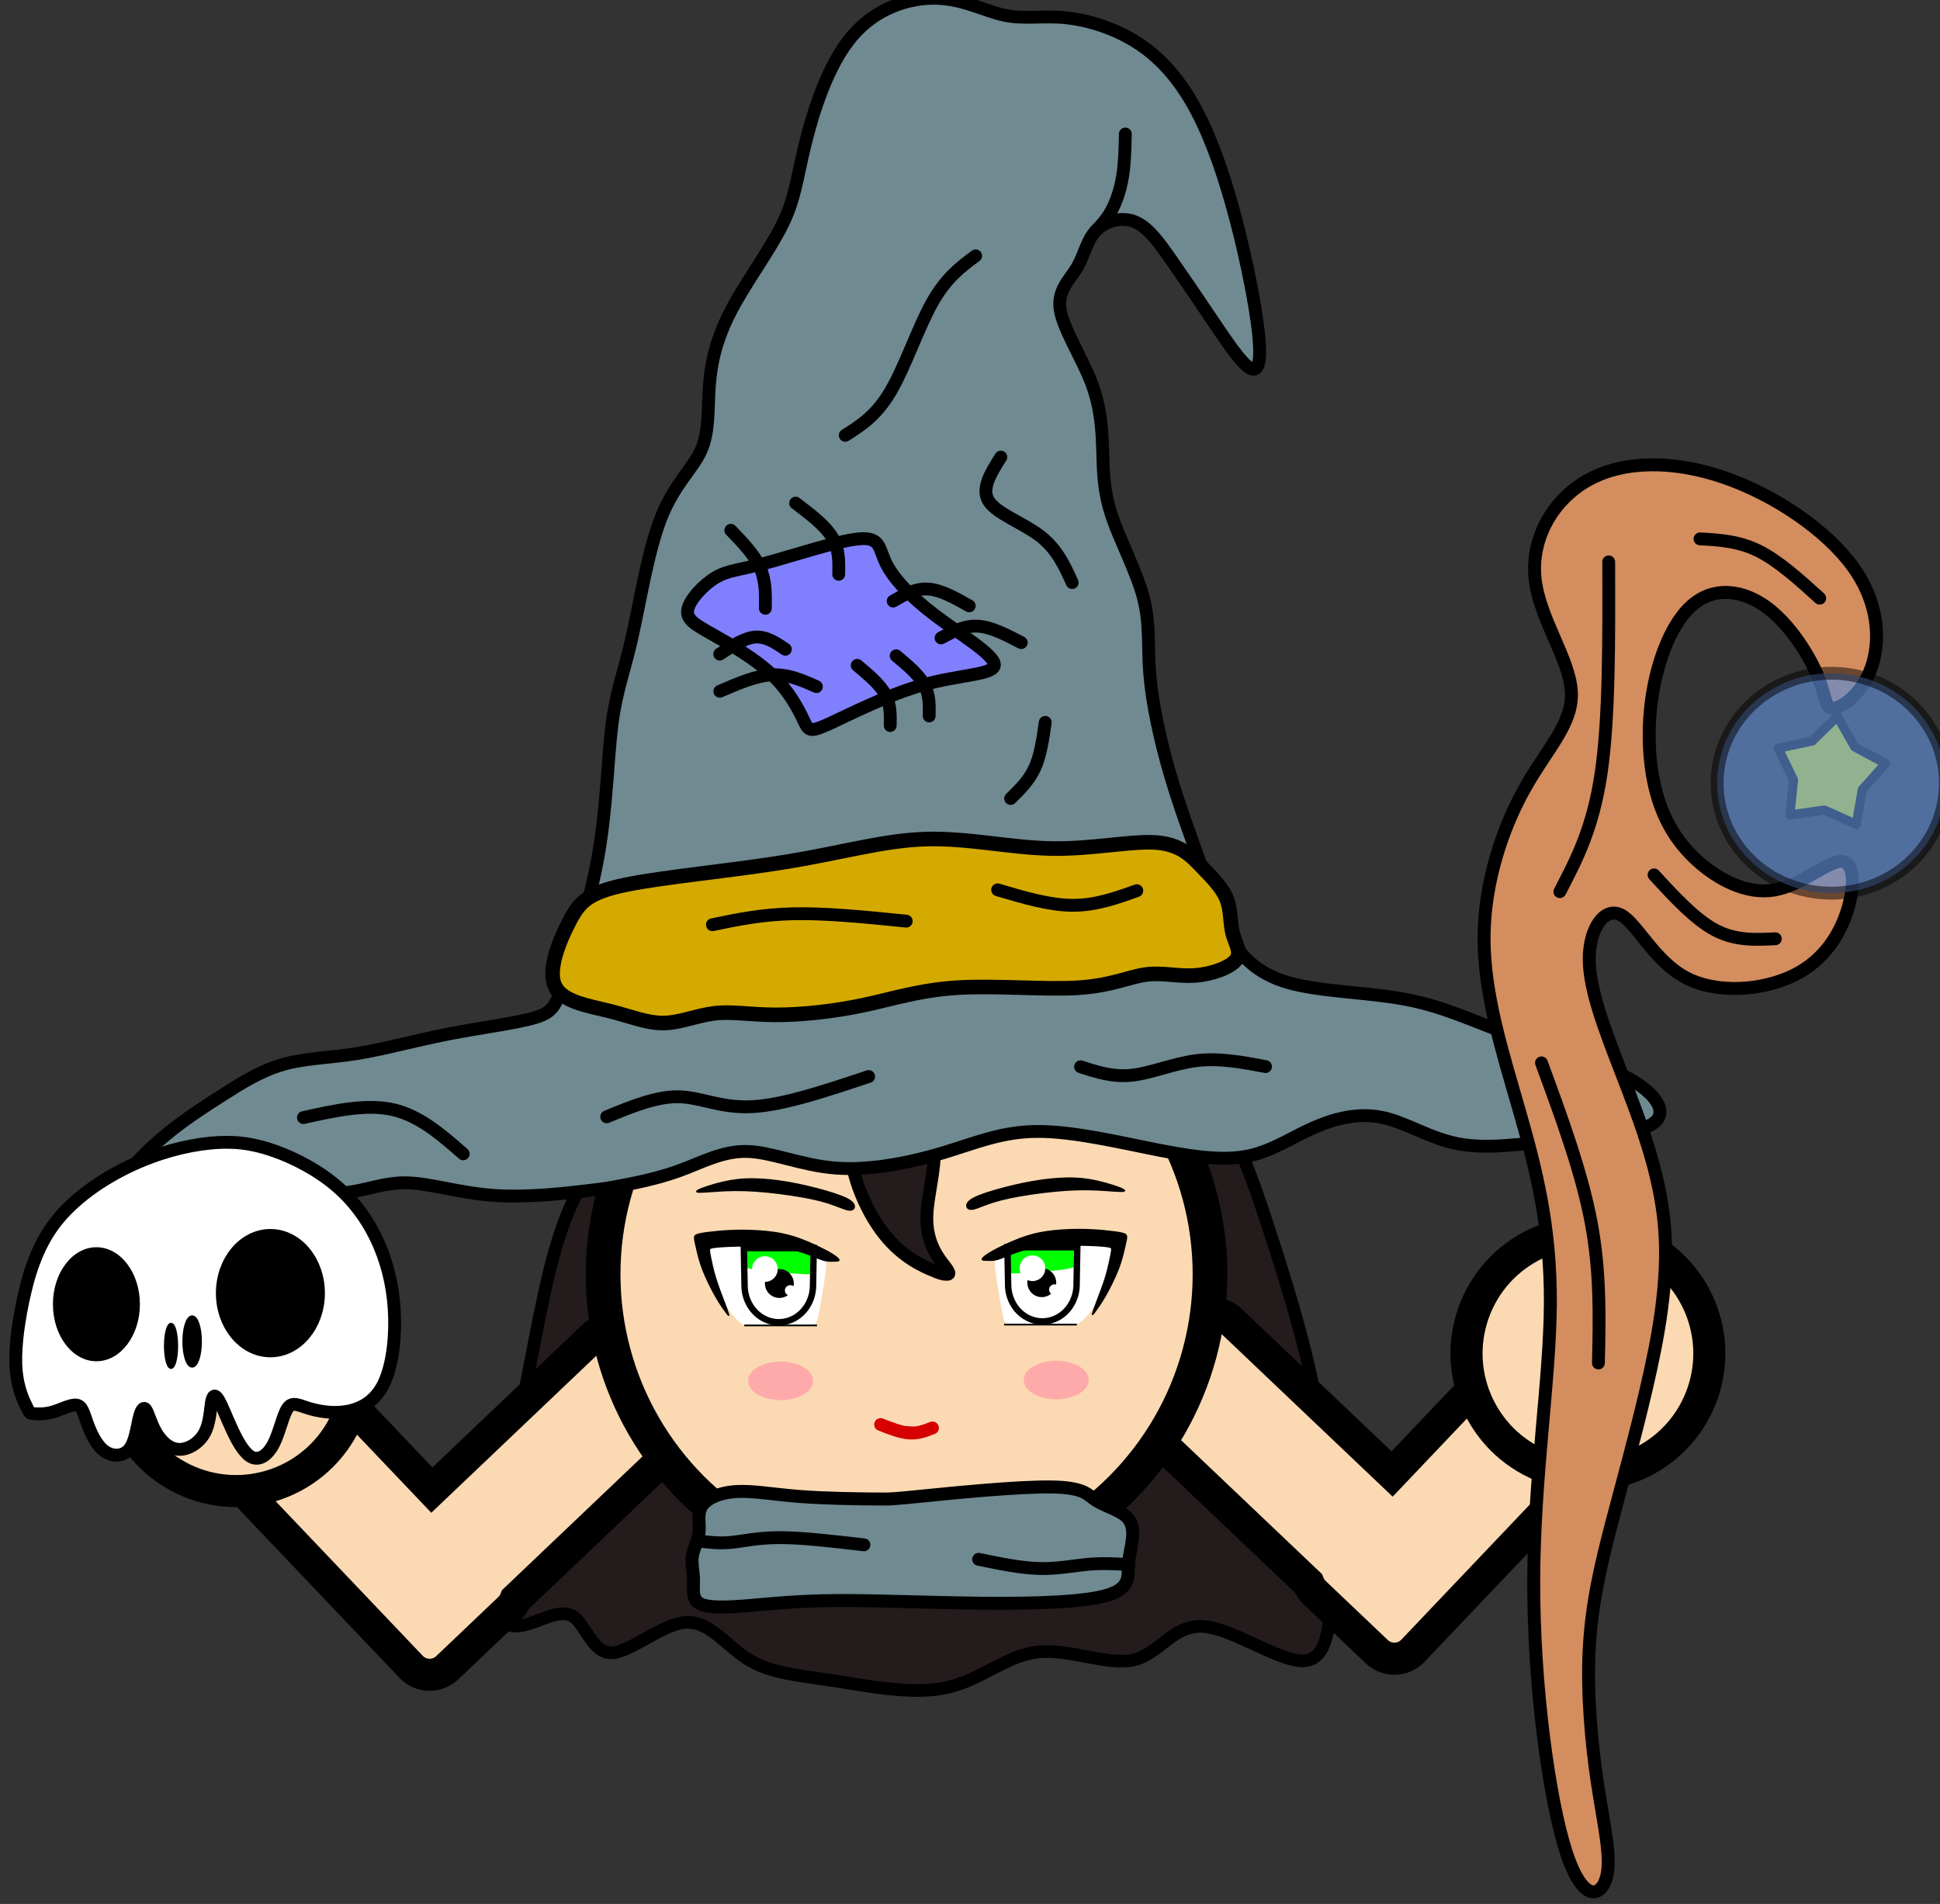 <?xml version="1.0" encoding="UTF-8" standalone="no"?>
<svg
   xmlns:dc="http://purl.org/dc/elements/1.1/"
   xmlns:cc="http://creativecommons.org/ns#"
   xmlns:rdf="http://www.w3.org/1999/02/22-rdf-syntax-ns#"
   xmlns:svg="http://www.w3.org/2000/svg"
   xmlns="http://www.w3.org/2000/svg"
   xmlns:sodipodi="http://sodipodi.sourceforge.net/DTD/sodipodi-0.dtd"
   xmlns:inkscape="http://www.inkscape.org/namespaces/inkscape"
   width="16.933mm"
   height="16.621mm"
   viewBox="0 0 16.933 16.621"
   version="1.1"
   id="svg8981"
   inkscape:version="1.0.2 (e86c870879, 2021-01-15)"
   sodipodi:docname="bruja_azul_down.svg">
  <rect x="0" y="0" width="16.933" height="16.621" fill="#333333" stroke="none"/>
  <defs
     id="defs8975">
    <inkscape:path-effect
       effect="bspline"
       id="path-effect25900-3"
       is_visible="true"
       lpeversion="1"
       weight="33.333"
       steps="2"
       helper_size="0"
       apply_no_weight="true"
       apply_with_weight="true"
       only_selected="false" />
    <inkscape:path-effect
       effect="bspline"
       id="path-effect6888-7"
       is_visible="true"
       lpeversion="1"
       weight="33.333"
       steps="2"
       helper_size="0"
       apply_no_weight="true"
       apply_with_weight="true"
       only_selected="false" />
    <inkscape:path-effect
       effect="bspline"
       id="path-effect6099-32"
       is_visible="true"
       lpeversion="1"
       weight="33.333"
       steps="2"
       helper_size="0"
       apply_no_weight="true"
       apply_with_weight="true"
       only_selected="false" />
    <inkscape:path-effect
       effect="bspline"
       id="path-effect5929-65"
       is_visible="true"
       lpeversion="1"
       weight="33.333"
       steps="2"
       helper_size="0"
       apply_no_weight="true"
       apply_with_weight="true"
       only_selected="false" />
    <inkscape:path-effect
       effect="bspline"
       id="path-effect6711-2"
       is_visible="true"
       lpeversion="1"
       weight="33.333"
       steps="2"
       helper_size="0"
       apply_no_weight="true"
       apply_with_weight="true"
       only_selected="false" />
    <inkscape:path-effect
       effect="bspline"
       id="path-effect6888-9-6"
       is_visible="true"
       lpeversion="1"
       weight="33.333"
       steps="2"
       helper_size="0"
       apply_no_weight="true"
       apply_with_weight="true"
       only_selected="false" />
    <inkscape:path-effect
       effect="bspline"
       id="path-effect6099-3-5"
       is_visible="true"
       lpeversion="1"
       weight="33.333"
       steps="2"
       helper_size="0"
       apply_no_weight="true"
       apply_with_weight="true"
       only_selected="false" />
    <inkscape:path-effect
       effect="bspline"
       id="path-effect5929-6-87"
       is_visible="true"
       lpeversion="1"
       weight="33.333"
       steps="2"
       helper_size="0"
       apply_no_weight="true"
       apply_with_weight="true"
       only_selected="false" />
    <inkscape:path-effect
       effect="bspline"
       id="path-effect6711-0-9"
       is_visible="true"
       lpeversion="1"
       weight="33.333"
       steps="2"
       helper_size="0"
       apply_no_weight="true"
       apply_with_weight="true"
       only_selected="false" />
    <inkscape:path-effect
       effect="bspline"
       id="path-effect29846-6"
       is_visible="true"
       lpeversion="1"
       weight="33.333"
       steps="2"
       helper_size="0"
       apply_no_weight="true"
       apply_with_weight="true"
       only_selected="false" />
    <inkscape:path-effect
       effect="bspline"
       id="path-effect12855-0"
       is_visible="true"
       lpeversion="1"
       weight="33.333"
       steps="2"
       helper_size="0"
       apply_no_weight="true"
       apply_with_weight="true"
       only_selected="false" />
    <inkscape:path-effect
       effect="bspline"
       id="path-effect12911-4"
       is_visible="true"
       lpeversion="1"
       weight="33.333"
       steps="2"
       helper_size="0"
       apply_no_weight="true"
       apply_with_weight="true"
       only_selected="false" />
    <inkscape:path-effect
       effect="bspline"
       id="path-effect12915-10"
       is_visible="true"
       lpeversion="1"
       weight="33.333"
       steps="2"
       helper_size="0"
       apply_no_weight="true"
       apply_with_weight="true"
       only_selected="false" />
    <inkscape:path-effect
       effect="bspline"
       id="path-effect12915-1-48"
       is_visible="true"
       lpeversion="1"
       weight="33.333"
       steps="2"
       helper_size="0"
       apply_no_weight="true"
       apply_with_weight="true"
       only_selected="false" />
    <inkscape:path-effect
       effect="bspline"
       id="path-effect12915-1-4-7"
       is_visible="true"
       lpeversion="1"
       weight="33.333"
       steps="2"
       helper_size="0"
       apply_no_weight="true"
       apply_with_weight="true"
       only_selected="false" />
    <inkscape:path-effect
       effect="bspline"
       id="path-effect12915-1-4-1-0"
       is_visible="true"
       lpeversion="1"
       weight="33.333"
       steps="2"
       helper_size="0"
       apply_no_weight="true"
       apply_with_weight="true"
       only_selected="false" />
    <inkscape:path-effect
       effect="bspline"
       id="path-effect12915-7-8"
       is_visible="true"
       lpeversion="1"
       weight="33.333"
       steps="2"
       helper_size="0"
       apply_no_weight="true"
       apply_with_weight="true"
       only_selected="false" />
    <inkscape:path-effect
       effect="bspline"
       id="path-effect12915-7-7-6"
       is_visible="true"
       lpeversion="1"
       weight="33.333"
       steps="2"
       helper_size="0"
       apply_no_weight="true"
       apply_with_weight="true"
       only_selected="false" />
    <inkscape:path-effect
       effect="bspline"
       id="path-effect12915-7-6-2"
       is_visible="true"
       lpeversion="1"
       weight="33.333"
       steps="2"
       helper_size="0"
       apply_no_weight="true"
       apply_with_weight="true"
       only_selected="false" />
    <inkscape:path-effect
       effect="bspline"
       id="path-effect12915-7-6-3-4"
       is_visible="true"
       lpeversion="1"
       weight="33.333"
       steps="2"
       helper_size="0"
       apply_no_weight="true"
       apply_with_weight="true"
       only_selected="false" />
    <inkscape:path-effect
       effect="bspline"
       id="path-effect18338-7"
       is_visible="true"
       lpeversion="1"
       weight="33.333"
       steps="2"
       helper_size="0"
       apply_no_weight="true"
       apply_with_weight="true"
       only_selected="false" />
    <inkscape:path-effect
       effect="bspline"
       id="path-effect25871-9"
       is_visible="true"
       lpeversion="1"
       weight="33.333"
       steps="2"
       helper_size="0"
       apply_no_weight="true"
       apply_with_weight="true"
       only_selected="false" />
    <inkscape:path-effect
       effect="bspline"
       id="path-effect25875-3"
       is_visible="true"
       lpeversion="1"
       weight="33.333"
       steps="2"
       helper_size="0"
       apply_no_weight="true"
       apply_with_weight="true"
       only_selected="false" />
    <inkscape:path-effect
       effect="bspline"
       id="path-effect28390-9"
       is_visible="true"
       lpeversion="1"
       weight="33.333"
       steps="2"
       helper_size="0"
       apply_no_weight="true"
       apply_with_weight="true"
       only_selected="false" />
    <inkscape:path-effect
       effect="bspline"
       id="path-effect32023-2"
       is_visible="true"
       lpeversion="1"
       weight="33.333"
       steps="2"
       helper_size="0"
       apply_no_weight="true"
       apply_with_weight="true"
       only_selected="false" />
    <inkscape:path-effect
       effect="bspline"
       id="path-effect32027-83"
       is_visible="true"
       lpeversion="1"
       weight="33.333"
       steps="2"
       helper_size="0"
       apply_no_weight="true"
       apply_with_weight="true"
       only_selected="false" />
    <inkscape:path-effect
       effect="bspline"
       id="path-effect32031-0"
       is_visible="true"
       lpeversion="1"
       weight="33.333"
       steps="2"
       helper_size="0"
       apply_no_weight="true"
       apply_with_weight="true"
       only_selected="false" />
    <inkscape:path-effect
       effect="bspline"
       id="path-effect32035-1"
       is_visible="true"
       lpeversion="1"
       weight="33.333"
       steps="2"
       helper_size="0"
       apply_no_weight="true"
       apply_with_weight="true"
       only_selected="false" />
    <inkscape:path-effect
       effect="bspline"
       id="path-effect32039-7"
       is_visible="true"
       lpeversion="1"
       weight="33.333"
       steps="2"
       helper_size="0"
       apply_no_weight="true"
       apply_with_weight="true"
       only_selected="false" />
    <inkscape:path-effect
       effect="bspline"
       id="path-effect32043-8"
       is_visible="true"
       lpeversion="1"
       weight="33.333"
       steps="2"
       helper_size="0"
       apply_no_weight="true"
       apply_with_weight="true"
       only_selected="false" />
    <inkscape:path-effect
       effect="bspline"
       id="path-effect32047-9"
       is_visible="true"
       lpeversion="1"
       weight="33.333"
       steps="2"
       helper_size="0"
       apply_no_weight="true"
       apply_with_weight="true"
       only_selected="false" />
    <inkscape:path-effect
       effect="bspline"
       id="path-effect32777-1"
       is_visible="true"
       lpeversion="1"
       weight="33.333"
       steps="2"
       helper_size="0"
       apply_no_weight="true"
       apply_with_weight="true"
       only_selected="false" />
    <inkscape:path-effect
       effect="bspline"
       id="path-effect35364-5"
       is_visible="true"
       lpeversion="1"
       weight="33.333"
       steps="2"
       helper_size="0"
       apply_no_weight="true"
       apply_with_weight="true"
       only_selected="false" />
    <inkscape:path-effect
       effect="bspline"
       id="path-effect35368-4"
       is_visible="true"
       lpeversion="1"
       weight="33.333"
       steps="2"
       helper_size="0"
       apply_no_weight="true"
       apply_with_weight="true"
       only_selected="false" />
    <inkscape:path-effect
       effect="bspline"
       id="path-effect35372-9"
       is_visible="true"
       lpeversion="1"
       weight="33.333"
       steps="2"
       helper_size="0"
       apply_no_weight="true"
       apply_with_weight="true"
       only_selected="false" />
    <inkscape:path-effect
       effect="bspline"
       id="path-effect35376-2"
       is_visible="true"
       lpeversion="1"
       weight="33.333"
       steps="2"
       helper_size="0"
       apply_no_weight="true"
       apply_with_weight="true"
       only_selected="false" />
    <inkscape:path-effect
       effect="bspline"
       id="path-effect35436-5"
       is_visible="true"
       lpeversion="1"
       weight="33.333"
       steps="2"
       helper_size="0"
       apply_no_weight="true"
       apply_with_weight="true"
       only_selected="false" />
    <inkscape:path-effect
       effect="bspline"
       id="path-effect39913-7"
       is_visible="true"
       lpeversion="1"
       weight="33.333"
       steps="2"
       helper_size="0"
       apply_no_weight="true"
       apply_with_weight="true"
       only_selected="false" />
    <inkscape:path-effect
       effect="bspline"
       id="path-effect40643-4"
       is_visible="true"
       lpeversion="1"
       weight="33.333"
       steps="2"
       helper_size="0"
       apply_no_weight="true"
       apply_with_weight="true"
       only_selected="false" />
    <inkscape:path-effect
       effect="bspline"
       id="path-effect40647-9"
       is_visible="true"
       lpeversion="1"
       weight="33.333"
       steps="2"
       helper_size="0"
       apply_no_weight="true"
       apply_with_weight="true"
       only_selected="false" />
  </defs>
  <sodipodi:namedview
     id="base"
     pagecolor="#ffffff"
     bordercolor="#666666"
     borderopacity="1.0"
     inkscape:pageopacity="0.0"
     inkscape:pageshadow="2"
     inkscape:zoom="2.8"
     inkscape:cx="59.196312"
     inkscape:cy="47.755557"
     inkscape:document-units="mm"
     inkscape:current-layer="layer1"
     inkscape:document-rotation="0"
     showgrid="false"
     fit-margin-top="0"
     fit-margin-left="0"
     fit-margin-right="0"
     fit-margin-bottom="0"
     inkscape:window-width="1366"
     inkscape:window-height="741"
     inkscape:window-x="0"
     inkscape:window-y="0"
     inkscape:window-maximized="0" />
  <g
     inkscape:label="Capa 1"
     inkscape:groupmode="layer"
     id="layer1"
     transform="translate(33.456,140.278)">
    <g
       id="g103574"
       transform="matrix(0.056,0,0,0.056,-96.819,-83.991)"
       inkscape:export-filename="../../Desktop/GAME JAM/MAGA_2_F.png"
       inkscape:export-xdpi="10.939945"
       inkscape:export-ydpi="10.939945">
      <path
         style="fill:#241c1c;fill-opacity:1;stroke:#000000;stroke-width:1.972;stroke-linecap:butt;stroke-linejoin:miter;stroke-dasharray:none;stroke-opacity:1"
         d="m 1221.171,-818.678 c -3.514,6.894 -5.191,16.571 -7.407,27.998 -2.216,11.427 -4.971,24.604 -5.224,31.615 -0.253,7.011 1.994,7.855 4.608,7.269 2.614,-0.587 5.595,-2.604 7.598,-1.377 2.003,1.227 3.029,5.698 5.988,5.698 2.959,-1.9e-4 7.85,-4.471 11.602,-4.735 3.752,-0.264 6.363,3.679 9.826,5.806 3.463,2.127 7.777,2.437 13.315,3.291 5.539,0.853 12.303,2.249 17.631,1.049 5.329,-1.201 9.222,-4.997 14.145,-5.539 4.922,-0.542 10.873,2.171 14.908,1.245 4.035,-0.926 6.155,-5.492 10.764,-5.226 4.608,0.266 11.704,5.363 15.552,5.363 3.847,-7e-5 4.447,-5.097 4.484,-12.571 0.038,-7.474 -0.486,-17.325 -2.18,-26.857 -1.693,-9.532 -4.556,-18.743 -7.397,-27.496 -2.841,-8.753 -5.662,-17.046 -10.611,-21.99 -4.949,-4.944 -12.026,-6.539 -22.134,-6.499 -10.108,0.04 -23.247,1.715 -33.961,3.295 -10.714,1.58 -19.002,3.065 -25.822,5.863 -6.82,2.798 -12.171,6.908 -15.685,13.801 z"
         id="path25898-1"
         inkscape:path-effect="#path-effect25900-3"
         inkscape:original-d="m 1219.3342,-821.4616 c -1.6767,9.67756 -3.3536,19.35471 -5.0308,29.03196 -2.7547,13.17763 -5.5096,26.35447 -8.2648,39.53132 2.2479,0.84492 4.4955,1.68955 6.7427,2.53392 2.9812,-2.01758 5.9619,-4.03535 8.9426,-6.05343 1.026,4.47164 2.0517,8.94284 3.0772,13.41386 4.8921,-4.47111 9.7837,-8.94231 14.6753,-13.41386 2.6115,3.94337 5.2227,7.88632 7.8338,11.82908 4.3143,0.31093 8.6281,0.62158 12.9419,0.93197 6.764,1.39621 13.5276,2.79209 20.291,4.18773 3.8942,-3.7967 7.7879,-7.59351 11.6815,-11.39066 5.9508,2.71336 11.9013,5.42634 17.8517,8.13912 2.1206,-4.56558 4.2406,-9.13123 6.3605,-13.69724 7.0964,5.09736 14.1924,10.19425 21.288,15.29098 0.5996,-5.09683 1.1988,-10.19372 1.798,-15.29098 -0.5239,-9.85128 -1.0481,-19.70244 -1.5723,-29.55407 -2.8624,-9.21158 -5.725,-18.42306 -8.5878,-27.635 -2.8201,-8.29314 -5.6405,-16.58622 -8.461,-24.87973 -7.0773,-1.59483 -14.1545,-3.18985 -21.232,-4.78518 -13.1393,1.67511 -26.2783,3.3499 -39.4176,5.02445 -8.2883,1.48558 -16.5764,2.97083 -24.8649,4.45584 -5.3509,4.11032 -10.7018,8.22022 -16.053,12.32992 z"
         sodipodi:nodetypes="cccccccccccccccccccccc" />
      <g
         id="g31954-3"
         transform="rotate(19.364,3614.833,-139.102)">
        <path
           id="rect10563-5-3-80"
           style="fill:#fbdab3;fill-opacity:1;stroke:#000000;stroke-width:5;stroke-linecap:square;stroke-dasharray:none;stroke-opacity:1;paint-order:stroke fill markers"
           d="m 1296.122,-13.285 c 2.017,0.906 2.912,3.259 2.006,5.276 l -20.22,45.026 c -0.906,2.017 -3.259,2.911 -5.276,2.006 l -12.185,-5.472 c -0.559,-0.251 -1.032,-0.614 -1.405,-1.05 l -33.76,-15.161 c -2.017,-0.906 -2.911,-3.259 -2.006,-5.276 l 5.472,-12.185 c 0.906,-2.017 3.259,-2.911 5.276,-2.006 l 31.68,14.227 12.956,-28.851 c 0.906,-2.017 3.259,-2.911 5.276,-2.006 z" />
        <ellipse
           style="fill:#fbdab3;fill-opacity:1;stroke:#000000;stroke-width:5;stroke-linecap:square;stroke-dasharray:none;stroke-opacity:1;paint-order:stroke fill markers"
           id="path470-4-6-9-9"
           cx="-1288.274"
           cy="-15.744"
           rx="18.918"
           ry="18.918"
           transform="scale(-1,1)" />
      </g>
      <g
         id="g31954-0-7"
         transform="matrix(-0.943,0.332,0.332,0.943,2388.334,-1204.461)">
        <path
           id="rect10563-5-3-8-9"
           style="fill:#fbdab3;fill-opacity:1;stroke:#000000;stroke-width:5;stroke-linecap:square;stroke-dasharray:none;stroke-opacity:1;paint-order:stroke fill markers"
           d="m 1296.122,-13.285 c 2.017,0.906 2.912,3.259 2.006,5.276 l -20.22,45.026 c -0.906,2.017 -3.259,2.911 -5.276,2.006 l -12.185,-5.472 c -0.559,-0.251 -1.032,-0.614 -1.405,-1.05 l -33.76,-15.161 c -2.017,-0.906 -2.911,-3.259 -2.006,-5.276 l 5.472,-12.185 c 0.906,-2.017 3.259,-2.911 5.276,-2.006 l 31.68,14.227 12.956,-28.851 c 0.906,-2.017 3.259,-2.911 5.276,-2.006 z" />
        <ellipse
           style="fill:#fbdab3;fill-opacity:1;stroke:#000000;stroke-width:5;stroke-linecap:square;stroke-dasharray:none;stroke-opacity:1;paint-order:stroke fill markers"
           id="path470-4-6-9-8-9"
           cx="-1288.274"
           cy="-15.744"
           rx="18.918"
           ry="18.918"
           transform="scale(-1,1)" />
      </g>
      <g
         id="g12828-3"
         transform="translate(72.171,-957.656)">
        <circle
           style="fill:#fbdab3;fill-opacity:1;stroke:#000000;stroke-width:5.408;stroke-linecap:square;stroke-dasharray:none;stroke-opacity:1;paint-order:stroke fill markers"
           id="path470-2"
           cx="1200.611"
           cy="151.175"
           r="47.296" />
      </g>
      <path
         style="fill:#ffffff;fill-opacity:1;stroke:none;stroke-width:0.265px;stroke-linecap:butt;stroke-linejoin:miter;stroke-opacity:1"
         d="m 1247.067,-798.808 c -0.418,-0.301 -1.255,-0.904 -2.291,-2.643 -1.037,-1.739 -2.273,-4.613 -2.938,-6.404 -0.665,-1.791 -0.759,-2.499 0.182,-2.968 0.941,-0.469 2.916,-0.698 5.339,-0.698 2.422,3e-5 5.292,0.229 7.481,0.586 2.189,0.357 3.697,0.842 4.544,1.21 0.846,0.368 1.031,0.619 0.829,2.471 -0.202,1.851 -0.79,5.303 -1.134,7.028 -0.344,1.725 -0.443,1.724 -2.334,1.723 -1.891,-10e-4 -5.575,-0.002 -7.417,-0.002 -1.842,-5e-4 -1.842,-0.001 -2.26,-0.303 z"
         id="path6886-3"
         inkscape:path-effect="#path-effect6888-7"
         inkscape:original-d="m 1247.4852,-798.50657 c -0.8363,-0.60278 -1.6728,-1.20583 -2.5095,-1.80914 -1.2363,-2.87401 -2.4727,-5.74817 -3.7095,-8.62265 -0.093,-0.70766 -0.1867,-1.41555 -0.2805,-2.12372 1.9757,-0.22887 3.951,-0.45799 5.926,-0.68739 2.8699,0.2294 5.7395,0.45853 8.6088,0.68739 1.5086,0.48505 3.0169,0.96981 4.5249,1.45432 0.1849,0.25145 0.3695,0.50263 0.5539,0.75355 -0.5883,3.4518 -1.1767,6.90319 -1.7655,10.35439 -0.099,-7.9e-4 -0.1982,-0.002 -0.2978,-0.003 -3.6834,-8e-4 -7.3669,-0.002 -11.0508,-0.003 z" />
      <path
         style="fill:#00ff00;fill-opacity:1;stroke:none;stroke-width:1;stroke-linecap:butt;stroke-linejoin:miter;stroke-dasharray:none;stroke-opacity:1"
         d="m 1247.476,-807.662 c 0.492,0.2 0.984,0.401 2.045,0.559 1.06,0.158 2.689,0.275 3.919,0.368 1.23,0.093 2.061,0.164 2.794,0.206 0.733,0.043 1.367,0.057 1.684,0.044 0.317,-0.013 0.317,-0.054 0.352,-0.611 0.035,-0.557 0.106,-1.629 0.119,-2.293 0.012,-0.664 -0.033,-0.918 -0.591,-1.172 -0.558,-0.254 -1.628,-0.507 -3.253,-0.662 -1.625,-0.155 -3.805,-0.212 -5.015,-0.147 -1.21,0.065 -1.451,0.253 -1.638,0.576 -0.187,0.323 -0.32,0.78 -0.381,1.324 -0.061,0.544 -0.049,1.176 -0.037,1.808"
         id="path6097-7"
         inkscape:path-effect="#path-effect6099-32"
         inkscape:original-d="m 1247.476,-807.66225 c 0.4923,0.20049 0.9843,0.40073 1.476,0.60069 1.6291,0.1166 3.2578,0.23292 4.8864,0.34898 0.8313,0.0708 1.6624,0.14132 2.4933,0.21159 0.6344,0.0148 1.2685,0.0294 1.9023,0.0437 0,-0.0407 0,-0.0817 0,-0.12288 0.071,-1.07226 0.1418,-2.14474 0.2124,-3.21751 -0.045,-0.25453 -0.091,-0.50931 -0.1372,-0.76436 -1.0699,-0.25268 -2.14,-0.50561 -3.2104,-0.7588 -2.1795,-0.0569 -4.3592,-0.11398 -6.5393,-0.17136 -0.2404,0.18812 -0.481,0.37597 -0.7218,0.56356 -0.133,0.45738 -0.2663,0.91448 -0.3998,1.37133 0.012,0.63197 0.024,1.26366 0.036,1.8951"
         sodipodi:nodetypes="ccccccccccccc" />
      <path
         id="path5806-1"
         style="fill:none;fill-opacity:0.227;stroke:#000000;stroke-width:1;stroke-linecap:square;stroke-dasharray:none;stroke-opacity:1;paint-order:stroke fill markers"
         d="m 1247.421,-810.562 0.11,5.8 a 5.336,5.759 0 0 0 2.668,4.987 5.336,5.759 0 0 0 5.336,0 5.336,5.759 0 0 0 2.667,-4.987 l 0.11,-5.8 z" />
      <path
         style="fill:none;stroke:#000000;stroke-width:0.265px;stroke-linecap:butt;stroke-linejoin:miter;stroke-opacity:1"
         d="m 1247.485,-798.507 h 11.336"
         id="path6048-2" />
      <circle
         style="fill:#000000;fill-opacity:1;stroke:none;stroke-width:1.263;stroke-linecap:square;stroke-dasharray:none;stroke-opacity:1;paint-order:stroke fill markers"
         id="path6153-20"
         cx="1252.956"
         cy="-805.042"
         r="2.25" />
      <ellipse
         style="fill:#ffffff;fill-opacity:1;stroke:none;stroke-width:1;stroke-linecap:square;stroke-dasharray:none;stroke-opacity:1;paint-order:stroke fill markers"
         id="path6155-2"
         cx="1254.668"
         cy="-803.963"
         rx="0.853"
         ry="0.821" />
      <path
         style="fill:#000000;fill-opacity:1;stroke:#000000;stroke-width:0.265px;stroke-linecap:butt;stroke-linejoin:miter;stroke-opacity:1"
         d="m 1244.756,-800.455 c -0.314,-0.423 -0.941,-1.27 -1.656,-2.51 -0.716,-1.24 -1.52,-2.874 -2.038,-4.215 -0.519,-1.341 -0.753,-2.39 -0.939,-3.192 -0.186,-0.802 -0.324,-1.358 -0.347,-1.709 -0.023,-0.351 0.068,-0.497 0.642,-0.639 0.573,-0.142 1.628,-0.281 2.828,-0.394 1.2,-0.113 2.546,-0.199 4.082,-0.191 1.537,0.008 3.264,0.111 4.773,0.325 1.509,0.214 2.798,0.538 4.279,1.101 1.481,0.563 3.153,1.364 4.175,1.93 1.022,0.566 1.394,0.897 1.559,1.087 0.166,0.191 0.126,0.241 -0.115,0.269 -0.241,0.028 -0.684,0.034 -1.098,0.029 -0.414,-0.005 -0.798,-0.02 -1.733,-0.383 -0.935,-0.363 -2.42,-1.075 -4.481,-1.478 -2.061,-0.404 -4.697,-0.499 -6.846,-0.502 -2.149,-0.003 -3.81,0.087 -4.708,0.183 -0.898,0.096 -1.034,0.197 -1.091,0.344 -0.057,0.147 -0.035,0.34 0.111,1.094 0.146,0.754 0.416,2.069 0.829,3.425 0.413,1.356 0.969,2.753 1.341,3.735 0.372,0.982 0.56,1.55 0.655,1.833 0.094,0.284 0.094,0.284 -0.219,-0.14 z"
         id="path5927-1"
         inkscape:path-effect="#path-effect5929-65"
         inkscape:original-d="m 1245.0698,-800.03209 c -0.627,-0.84645 -1.2542,-1.69316 -1.8817,-2.54014 -0.8037,-1.63328 -1.6077,-3.26675 -2.4119,-4.90052 -0.2336,-1.0486 -0.4674,-2.09742 -0.7014,-3.14652 -0.1377,-0.55561 -0.2757,-1.11145 -0.4139,-1.66757 0.092,-0.14565 0.1835,-0.29156 0.2749,-0.43773 1.0548,-0.13869 2.1092,-0.27764 3.1635,-0.41685 1.3459,-0.0864 2.6914,-0.17305 4.0368,-0.25998 1.7279,0.10331 3.4554,0.20634 5.1827,0.30912 1.2899,0.32477 2.5794,0.64926 3.8687,0.9735 1.6726,0.80129 3.3447,1.60228 5.0167,2.40303 0.3719,0.33096 0.7436,0.66164 1.115,0.99206 -0.04,0.0507 -0.079,0.10118 -0.1197,0.15137 -0.4427,0.006 -0.8856,0.0118 -1.3288,0.0173 -0.3841,-0.0149 -0.7684,-0.03 -1.153,-0.0454 -1.4852,-0.7112 -2.9706,-1.42264 -4.4564,-2.13436 -2.6362,-0.0953 -5.2725,-0.19089 -7.9091,-0.28674 -1.661,0.0903 -3.3221,0.18037 -4.9836,0.27015 -0.1354,0.10137 -0.2711,0.20248 -0.4071,0.30332 0.022,0.19295 0.044,0.38563 0.066,0.57805 0.2703,1.31521 0.5403,2.63009 0.81,3.94475 0.556,1.39719 1.1117,2.79406 1.6672,4.19069 0.1886,0.56775 0.377,1.1352 0.5651,1.7024 z" />
      <path
         style="fill:#000000;fill-opacity:1;stroke:#000000;stroke-width:0.265px;stroke-linecap:butt;stroke-linejoin:miter;stroke-opacity:1"
         d="m 1240.134,-819.362 c -0.223,-0.163 1.417,-0.743 2.95,-1.167 1.532,-0.424 2.958,-0.693 4.581,-0.769 1.623,-0.076 3.444,0.041 5.337,0.308 1.892,0.267 3.856,0.685 5.743,1.177 1.887,0.491 3.698,1.056 4.701,1.562 1.003,0.506 1.2,0.953 1.161,1.267 -0.038,0.313 -0.312,0.493 -0.728,0.467 -0.416,-0.026 -0.975,-0.258 -1.842,-0.589 -0.867,-0.331 -2.042,-0.761 -3.982,-1.176 -1.94,-0.415 -4.645,-0.814 -7.027,-1.048 -2.382,-0.234 -4.442,-0.304 -6.515,-0.213 -2.072,0.091 -4.157,0.344 -4.38,0.181 z"
         id="path6709-7"
         inkscape:path-effect="#path-effect6711-2"
         inkscape:original-d="m 1238.2717,-818.94566 c 1.6398,-0.57924 3.2794,-1.15875 4.9187,-1.73852 1.4258,-0.26856 2.8514,-0.53738 4.2766,-0.80646 1.8213,0.11684 3.6422,0.23341 5.4629,0.34972 1.964,0.41825 3.9277,0.83622 5.8912,1.25393 1.8109,0.56501 3.6216,1.12974 5.432,1.69421 0.1965,0.44752 0.3928,0.89475 0.5887,1.34173 -0.2729,0.18 -0.546,0.35973 -0.8194,0.53921 -0.5587,-0.23152 -1.1175,-0.4633 -1.6767,-0.69534 -1.1746,-0.42971 -2.3495,-0.85967 -3.5246,-1.2899 -2.7047,-0.39905 -5.4095,-0.79834 -8.1147,-1.19791 -2.0597,-0.0694 -4.1197,-0.13904 -6.18,-0.20896 -2.0847,0.25304 -4.1695,0.50579 -6.2547,0.75829 z" />
      <path
         style="fill:#ffffff;fill-opacity:1;stroke:none;stroke-width:0.265px;stroke-linecap:butt;stroke-linejoin:miter;stroke-opacity:1"
         d="m 1299.747,-798.936 c 0.418,-0.301 1.255,-0.904 2.291,-2.643 1.037,-1.739 2.273,-4.613 2.938,-6.404 0.665,-1.791 0.758,-2.499 -0.182,-2.968 -0.941,-0.469 -2.916,-0.698 -5.339,-0.698 -2.422,3e-5 -5.292,0.229 -7.481,0.586 -2.189,0.357 -3.697,0.842 -4.544,1.21 -0.846,0.368 -1.031,0.619 -0.829,2.471 0.202,1.851 0.791,5.303 1.134,7.028 0.344,1.725 0.443,1.724 2.334,1.723 1.891,-10e-4 5.575,-0.002 7.417,-0.003 1.842,-5e-4 1.842,-0.001 2.26,-0.303 z"
         id="path6886-2-5"
         inkscape:path-effect="#path-effect6888-9-6"
         inkscape:original-d="m 1299.3291,-798.63506 c 0.8362,-0.60278 1.6727,-1.20583 2.5095,-1.80914 1.2362,-2.87401 2.4727,-5.74817 3.7095,-8.62265 0.093,-0.70766 0.1867,-1.41555 0.2804,-2.12372 -1.9756,-0.22887 -3.9509,-0.45799 -5.926,-0.68739 -2.8699,0.2294 -5.7394,0.45853 -8.6088,0.68739 -1.5086,0.48505 -3.0168,0.96981 -4.5249,1.45432 -0.1849,0.25145 -0.3695,0.50263 -0.5538,0.75355 0.5882,3.4518 1.1767,6.90319 1.7654,10.35439 0.099,-7.9e-4 0.1983,-0.002 0.2978,-0.003 3.6834,-8e-4 7.367,-0.002 11.0509,-0.003 z" />
      <path
         style="fill:#00ff00;fill-opacity:1;stroke:none;stroke-width:1;stroke-linecap:butt;stroke-linejoin:miter;stroke-dasharray:none;stroke-opacity:1"
         d="m 1299.338,-807.791 c -0.492,0.2 -0.984,0.401 -2.045,0.559 -1.06,0.158 -2.689,0.275 -3.919,0.368 -1.23,0.093 -2.061,0.164 -2.794,0.206 -0.733,0.043 -1.367,0.057 -1.684,0.044 -0.317,-0.013 -0.317,-0.054 -0.352,-0.611 -0.035,-0.557 -0.106,-1.629 -0.119,-2.293 -0.013,-0.664 0.033,-0.918 0.591,-1.172 0.558,-0.254 1.628,-0.507 3.253,-0.662 1.625,-0.155 3.805,-0.212 5.015,-0.147 1.21,0.065 1.451,0.253 1.638,0.576 0.187,0.323 0.32,0.78 0.381,1.324 0.061,0.544 0.049,1.176 0.037,1.808"
         id="path6097-1-1"
         inkscape:path-effect="#path-effect6099-3-5"
         inkscape:original-d="m 1299.3382,-807.79074 c -0.4922,0.20049 -0.9842,0.40073 -1.4759,0.60069 -1.6291,0.1166 -3.2579,0.23292 -4.8864,0.34898 -0.8314,0.0708 -1.6624,0.14132 -2.4933,0.21159 -0.6344,0.0148 -1.2685,0.0294 -1.9024,0.0437 0,-0.0407 0,-0.0817 0,-0.12288 -0.071,-1.07226 -0.1418,-2.14474 -0.2123,-3.21751 0.045,-0.25453 0.091,-0.50931 0.1371,-0.76436 1.0699,-0.25268 2.14,-0.50561 3.2104,-0.7588 2.1796,-0.0569 4.3593,-0.11398 6.5393,-0.17136 0.2404,0.18812 0.481,0.37597 0.7219,0.56356 0.133,0.45738 0.2662,0.91448 0.3997,1.37133 -0.012,0.63197 -0.024,1.26366 -0.036,1.8951"
         sodipodi:nodetypes="ccccccccccccc" />
      <path
         id="path5806-7-7"
         style="fill:none;fill-opacity:0.227;stroke:#000000;stroke-width:1;stroke-linecap:square;stroke-dasharray:none;stroke-opacity:1;paint-order:stroke fill markers"
         d="m 1299.393,-810.691 -0.11,5.8 a 5.336,5.759 0 0 1 -2.667,4.987 5.336,5.759 0 0 1 -5.336,0 5.336,5.759 0 0 1 -2.668,-4.987 l -0.11,-5.8 z" />
      <path
         style="fill:none;stroke:#000000;stroke-width:0.265px;stroke-linecap:butt;stroke-linejoin:miter;stroke-opacity:1"
         d="m 1299.329,-798.635 h -11.336"
         id="path6048-9-4" />
      <circle
         style="fill:#000000;fill-opacity:1;stroke:none;stroke-width:1.263;stroke-linecap:square;stroke-dasharray:none;stroke-opacity:1;paint-order:stroke fill markers"
         id="path6153-2-1"
         cx="-1293.858"
         cy="-805.17"
         r="2.25"
         transform="scale(-1,1)" />
      <ellipse
         style="fill:#ffffff;fill-opacity:1;stroke:none;stroke-width:1;stroke-linecap:square;stroke-dasharray:none;stroke-opacity:1;paint-order:stroke fill markers"
         id="path6155-0-7"
         cx="-1295.851"
         cy="-804.092"
         rx="0.853"
         ry="0.821"
         transform="scale(-1,1)" />
      <path
         style="fill:#000000;fill-opacity:1;stroke:#000000;stroke-width:0.265px;stroke-linecap:butt;stroke-linejoin:miter;stroke-opacity:1"
         d="m 1302.058,-800.584 c 0.314,-0.423 0.941,-1.27 1.657,-2.51 0.716,-1.24 1.52,-2.874 2.038,-4.215 0.519,-1.341 0.753,-2.39 0.939,-3.192 0.186,-0.802 0.324,-1.358 0.347,-1.709 0.023,-0.351 -0.068,-0.497 -0.642,-0.639 -0.573,-0.142 -1.628,-0.281 -2.828,-0.394 -1.2,-0.113 -2.546,-0.199 -4.082,-0.191 -1.537,0.008 -3.264,0.111 -4.773,0.325 -1.509,0.214 -2.798,0.538 -4.279,1.101 -1.481,0.563 -3.153,1.364 -4.175,1.93 -1.022,0.566 -1.393,0.897 -1.559,1.087 -0.166,0.191 -0.126,0.241 0.115,0.269 0.241,0.028 0.684,0.034 1.098,0.029 0.414,-0.005 0.798,-0.02 1.733,-0.383 0.935,-0.363 2.42,-1.075 4.481,-1.478 2.061,-0.404 4.697,-0.499 6.846,-0.502 2.149,-0.003 3.81,0.087 4.708,0.183 0.898,0.096 1.034,0.197 1.091,0.344 0.057,0.147 0.035,0.34 -0.111,1.094 -0.146,0.754 -0.416,2.069 -0.829,3.425 -0.413,1.356 -0.969,2.753 -1.341,3.735 -0.372,0.982 -0.56,1.55 -0.655,1.833 -0.094,0.284 -0.094,0.284 0.219,-0.14 z"
         id="path5927-2-1"
         inkscape:path-effect="#path-effect5929-6-87"
         inkscape:original-d="m 1301.7444,-800.16058 c 0.627,-0.84645 1.2542,-1.69316 1.8818,-2.54014 0.8037,-1.63328 1.6076,-3.26675 2.4119,-4.90052 0.2335,-1.0486 0.4673,-2.09742 0.7013,-3.14652 0.1377,-0.55561 0.2757,-1.11145 0.4139,-1.66757 -0.092,-0.14565 -0.1835,-0.29156 -0.2749,-0.43773 -1.0547,-0.13869 -2.1092,-0.27764 -3.1634,-0.41685 -1.3459,-0.0864 -2.6915,-0.17305 -4.0368,-0.25998 -1.7279,0.10331 -3.4555,0.20634 -5.1828,0.30912 -1.2898,0.32477 -2.5794,0.64926 -3.8687,0.9735 -1.6725,0.80129 -3.3447,1.60228 -5.0166,2.40303 -0.372,0.33096 -0.7436,0.66164 -1.115,0.99206 0.04,0.0507 0.079,0.10118 0.1196,0.15137 0.4427,0.006 0.8856,0.0118 1.3288,0.0173 0.3841,-0.0149 0.7684,-0.03 1.153,-0.0454 1.4852,-0.7112 2.9707,-1.42264 4.4564,-2.13436 2.6362,-0.0953 5.2725,-0.19089 7.9092,-0.28674 1.6609,0.0903 3.3221,0.18037 4.9835,0.27015 0.1354,0.10137 0.2712,0.20248 0.4071,0.30332 -0.022,0.19295 -0.044,0.38563 -0.066,0.57805 -0.2702,1.31521 -0.5402,2.63009 -0.81,3.94475 -0.556,1.39719 -1.1117,2.79406 -1.6672,4.19069 -0.1886,0.56775 -0.377,1.1352 -0.5651,1.7024 z" />
      <path
         style="fill:#000000;fill-opacity:1;stroke:#000000;stroke-width:0.265px;stroke-linecap:butt;stroke-linejoin:miter;stroke-opacity:1"
         d="m 1306.68,-819.49 c 0.223,-0.163 -1.417,-0.743 -2.949,-1.167 -1.533,-0.424 -2.958,-0.693 -4.582,-0.769 -1.623,-0.076 -3.444,0.041 -5.337,0.308 -1.892,0.267 -3.856,0.685 -5.743,1.177 -1.887,0.491 -3.698,1.056 -4.701,1.562 -1.003,0.506 -1.2,0.953 -1.161,1.267 0.038,0.313 0.312,0.493 0.728,0.467 0.416,-0.026 0.975,-0.258 1.842,-0.589 0.867,-0.331 2.042,-0.761 3.982,-1.175 1.94,-0.415 4.645,-0.814 7.027,-1.048 2.382,-0.234 4.442,-0.304 6.515,-0.213 2.072,0.091 4.157,0.344 4.38,0.181 z"
         id="path6709-3-1"
         inkscape:path-effect="#path-effect6711-0-9"
         inkscape:original-d="m 1308.5426,-819.07415 c -1.6399,-0.57924 -3.2794,-1.15875 -4.9188,-1.73852 -1.4258,-0.26856 -2.8513,-0.53738 -4.2766,-0.80646 -1.8213,0.11684 -3.6422,0.23341 -5.4629,0.34972 -1.964,0.41825 -3.9277,0.83622 -5.8911,1.25393 -1.811,0.56501 -3.6216,1.12974 -5.432,1.69421 -0.1965,0.44752 -0.3928,0.89475 -0.5888,1.34173 0.2729,0.18 0.5461,0.35973 0.8195,0.53921 0.5586,-0.23152 1.1175,-0.4633 1.6766,-0.69534 1.1747,-0.42971 2.3495,-0.85967 3.5247,-1.2899 2.7046,-0.39905 5.4095,-0.79834 8.1146,-1.19791 2.0598,-0.0694 4.1198,-0.13904 6.18,-0.20896 2.0847,0.25304 4.1696,0.50579 6.2548,0.75829 z" />
      <circle
         style="fill:#ffffff;fill-opacity:1;stroke:none;stroke-width:1.123;stroke-linecap:square;stroke-dasharray:none;stroke-opacity:1;paint-order:stroke fill markers"
         id="path6153-3-8-1"
         cx="-1292.407"
         cy="-807.42"
         r="2"
         transform="scale(-1,1)" />
      <circle
         style="fill:#ffffff;fill-opacity:1;stroke:none;stroke-width:1.123;stroke-linecap:square;stroke-dasharray:none;stroke-opacity:1;paint-order:stroke fill markers"
         id="path6153-3-7"
         cx="1250.703"
         cy="-807.292"
         r="2" />
      <path
         style="fill:#241c1c;fill-opacity:1;stroke:#000000;stroke-width:2;stroke-linecap:butt;stroke-linejoin:miter;stroke-dasharray:none;stroke-opacity:1"
         d="m 1264.932,-829.342 c -2.159,3.484 0.325,10.653 3.248,15.078 2.923,4.425 6.284,6.105 8.173,6.944 1.889,0.84 2.307,0.84 2.67,0.84 0.363,0 0.671,0 -0.218,-1.181 -0.889,-1.181 -2.976,-3.544 -2.86,-7.867 0.116,-4.324 2.434,-10.608 0.192,-13.852 -2.242,-3.243 -9.045,-3.446 -11.205,0.038 z"
         id="path29844-0"
         inkscape:path-effect="#path-effect29846-6"
         inkscape:original-d="m 1260.2876,-833.02815 c 2.4847,7.16953 4.969,14.3388 7.4531,21.50781 3.3614,1.68031 6.7224,3.3603 10.0833,5.04005 0.4182,2.7e-4 0.836,2.7e-4 1.2537,0 0.3084,2.7e-4 0.6165,2.7e-4 0.9243,0 -2.0863,-2.36231 -4.1728,-4.72479 -6.2597,-7.08758 2.3186,-6.28439 4.6369,-12.56879 6.9549,-18.85358 -6.803,-0.20198 -13.6061,-0.4042 -20.4096,-0.6067 z" />
      <path
         style="fill:#6f8a91;fill-opacity:1;stroke:#000000;stroke-width:2;stroke-linecap:butt;stroke-linejoin:miter;stroke-dasharray:none;stroke-opacity:1"
         d="m 1222.785,-819.485 c -3.031,0.362 -9.095,1.086 -14.393,0.705 -5.299,-0.382 -9.832,-1.87 -13.478,-1.957 -3.646,-0.088 -6.404,1.225 -9.599,1.516 -3.195,0.291 -6.828,-0.439 -10.698,-0.637 -3.87,-0.198 -7.976,0.137 -11.765,0.534 -3.789,0.397 -7.259,0.857 -9.468,0.632 -2.209,-0.225 -3.155,-1.133 -2.245,-2.945 0.91,-1.812 3.678,-4.526 6.459,-6.791 2.781,-2.265 5.576,-4.081 8.518,-5.959 2.942,-1.878 6.031,-3.819 9.479,-4.804 3.448,-0.984 7.255,-1.012 11.541,-1.699 4.286,-0.687 9.051,-2.032 14.204,-3.042 5.153,-1.009 10.693,-1.682 13.616,-2.583 2.922,-0.901 3.226,-2.032 4.617,-6.271 1.39,-4.239 3.866,-11.588 5.178,-19.103 1.312,-7.515 1.459,-15.196 2.13,-20.411 0.671,-5.216 1.865,-7.966 3.094,-13.399 1.229,-5.432 2.492,-13.546 4.565,-18.773 2.073,-5.227 4.955,-7.568 6.245,-10.519 1.29,-2.951 0.989,-6.513 1.27,-10.149 0.281,-3.635 1.146,-7.343 3.432,-11.686 2.286,-4.343 5.992,-9.32 7.966,-13.348 1.974,-4.027 2.216,-7.104 3.48,-12.296 1.264,-5.192 3.551,-12.499 7.312,-16.964 3.76,-4.465 8.994,-6.088 13.248,-5.957 4.253,0.131 7.527,2.015 10.592,2.651 3.066,0.635 5.924,0.022 9.486,0.378 3.562,0.356 7.827,1.681 11.437,4.072 3.61,2.391 6.563,5.847 9.037,10.56 2.474,4.713 4.468,10.682 6.136,17.076 1.667,6.394 3.007,13.212 3.461,17.547 0.454,4.335 0.021,6.187 -1.374,5.348 -1.394,-0.84 -3.75,-4.371 -6.001,-7.717 -2.251,-3.346 -4.397,-6.506 -6.316,-9.251 -1.919,-2.745 -3.611,-5.076 -5.696,-5.867 -2.085,-0.79 -4.564,-0.04 -5.983,1.465 -1.419,1.505 -1.777,3.763 -2.925,5.704 -1.149,1.941 -3.088,3.565 -2.62,6.572 0.468,3.007 3.343,7.396 4.86,11.371 1.516,3.975 1.674,7.536 1.768,10.782 0.095,3.247 0.127,6.18 1.427,10.047 1.3,3.867 3.869,8.667 4.928,12.751 1.06,4.083 0.611,7.449 0.988,11.949 0.378,4.501 1.582,10.136 3.14,15.462 1.558,5.327 3.468,10.345 4.932,14.525 1.463,4.181 2.479,7.524 4.234,10.621 1.755,3.097 4.248,5.948 9.249,7.395 5.001,1.447 12.509,1.491 18.51,2.651 6,1.16 10.493,3.436 16.397,5.55 5.904,2.114 13.22,4.067 17.833,6.536 4.613,2.468 6.523,5.452 4.265,7.133 -2.258,1.682 -8.685,2.062 -14.583,2.671 -5.898,0.61 -11.268,1.448 -15.798,0.612 -4.53,-0.836 -8.22,-3.347 -11.93,-4.133 -3.71,-0.787 -7.441,0.151 -10.793,1.644 -3.353,1.492 -6.327,3.54 -9.976,4.326 -3.649,0.787 -7.973,0.313 -13.847,-0.831 -5.873,-1.143 -13.296,-2.956 -19.027,-2.956 -5.732,-4e-5 -9.773,1.812 -14.885,3.343 -5.112,1.53 -11.296,2.778 -16.663,2.366 -5.367,-0.412 -9.915,-2.484 -13.811,-2.588 -3.896,-0.105 -7.137,1.758 -10.715,3.049 -3.579,1.291 -7.494,2.01 -9.452,2.37 -1.958,0.36 -1.958,0.36 -4.989,0.722 z"
         id="path12853-4"
         inkscape:path-effect="#path-effect12855-0"
         inkscape:original-d="m 1225.8169,-819.84732 c -6.0629,0.72446 -12.126,1.44866 -18.1895,2.17259 -4.5337,-1.48762 -9.0676,-2.97545 -13.6018,-4.46358 -2.7575,1.31273 -5.5152,2.62514 -8.2732,3.93731 -3.6329,-0.72984 -7.2659,-1.45991 -10.8992,-2.19027 -4.1064,0.3348 -8.2129,0.66932 -12.3197,1.00358 -3.4704,0.45985 -6.9409,0.91942 -10.4118,1.37873 -0.9464,-0.90867 -1.8931,-1.81756 -2.84,-2.72674 2.7676,-2.71408 5.535,-5.42831 8.302,-8.14286 2.7953,-1.8157 5.5902,-3.63159 8.3849,-5.44778 3.0895,-1.94066 6.1786,-3.8815 9.2675,-5.82265 3.8071,-0.0274 7.6138,-0.0551 11.4203,-0.0831 4.7658,-1.34545 9.5311,-2.69111 14.2962,-4.03706 5.5408,-0.67252 11.0812,-1.34528 16.6214,-2.01832 0.3044,-1.13001 0.6085,-2.26023 0.9123,-3.39074 2.4767,-7.34843 4.953,-14.69683 7.429,-22.04564 0.1478,-7.68089 0.2952,-15.36174 0.4425,-23.04301 1.1945,-2.75028 2.3888,-5.50071 3.5828,-8.25146 1.2637,-8.11389 2.5271,-16.22772 3.7902,-24.34198 2.8823,-2.34017 5.7643,-4.68051 8.646,-7.02117 -0.3014,-3.56211 -0.603,-7.12434 -0.9049,-10.68691 0.8648,-3.70797 1.7294,-7.41606 2.5937,-11.12449 3.7068,-4.97743 7.4132,-9.95493 11.1194,-14.93278 0.2421,-3.07653 0.484,-6.15319 0.7255,-9.23018 2.2872,-7.30712 4.574,-14.61422 6.8606,-21.92177 5.234,-1.6225 10.4676,-3.2454 15.701,-4.8684 3.2736,1.8847 6.5469,3.7692 9.8199,5.6534 2.8585,-0.6131 5.7165,-1.2263 8.5743,-1.8399 4.2657,1.3255 8.5309,2.6508 12.7959,3.97574 2.9541,3.45665 5.9078,6.91289 8.8613,10.36895 1.9946,5.96971 3.9888,11.93893 5.9828,17.908 1.3405,6.81866 2.6807,13.63679 4.0206,20.45478 -0.4327,1.85252 -0.8657,3.7047 -1.299,5.55665 -2.3557,-3.53135 -4.7116,-7.06283 -7.0678,-10.59464 -2.1458,-3.15967 -4.2919,-6.31948 -6.4382,-9.47962 -1.6917,-2.33073 -3.3836,-4.66164 -5.0758,-6.99286 -2.4786,0.75085 -4.9573,1.5014 -7.4363,2.2517 -0.3579,2.25876 -0.716,4.51716 -1.0744,6.77535 -1.9392,1.62415 -3.8786,3.24797 -5.8182,4.87155 2.8757,4.38986 5.751,8.77928 8.6261,13.16852 0.1577,3.56089 0.3151,7.12137 0.4723,10.68166 0.032,2.93364 0.064,5.8669 0.096,8.79995 2.5688,4.80089 5.1371,9.60132 7.7053,14.40158 -0.4488,3.36611 -0.8979,6.73182 -1.3472,10.09733 1.2049,5.63547 2.4094,11.27045 3.6138,16.90528 1.911,5.01846 3.8217,10.03645 5.7321,15.05428 1.0163,3.3436 2.0322,6.6868 3.0479,10.0298 2.4936,2.85098 4.987,5.70159 7.4801,8.55198 7.5088,0.0442 15.0171,0.0881 22.5253,0.13181 4.4926,2.27597 8.9848,4.55159 13.4768,6.82699 7.3163,1.95326 14.6321,3.90618 21.9478,5.85887 1.9104,2.98368 3.8205,5.96698 5.7303,8.95007 -6.4264,0.38047 -12.8528,0.76067 -19.2797,1.14061 -5.3695,0.83909 -10.7391,1.67789 -16.1091,2.51644 -3.6899,-2.51064 -7.3799,-5.02144 -11.0703,-7.53255 -3.7301,0.93803 -7.4604,1.87575 -11.191,2.81323 -2.9744,2.0475 -5.9489,4.09465 -8.9238,6.14157 -4.3238,-0.47383 -8.6477,-0.9479 -12.972,-1.42225 -7.4224,-1.81224 -14.8447,-3.62467 -22.2675,-5.4374 -4.0407,1.81277 -8.0814,3.6252 -12.1225,5.4374 -6.184,1.24807 -12.368,2.49583 -18.5524,3.74335 -4.5489,-2.07148 -9.0978,-4.14314 -13.6472,-6.2151 -3.2413,1.86297 -6.4827,3.72559 -9.7244,5.58799 -3.9155,0.71966 -7.8311,1.43902 -11.747,2.15813 z" />
      <path
         style="fill:#8080ff;fill-opacity:1;stroke:#000000;stroke-width:2;stroke-linecap:butt;stroke-linejoin:miter;stroke-dasharray:none;stroke-opacity:1"
         d="m 1265.466,-921.134 c -3.293,0.264 -10.184,2.583 -14.495,3.742 -4.311,1.159 -6.041,1.159 -7.959,2.301 -1.917,1.142 -4.021,3.425 -4.33,4.975 -0.309,1.55 1.176,2.367 3.869,3.889 2.692,1.522 6.592,3.748 9.272,6.301 2.68,2.553 4.14,5.433 4.908,7.059 0.769,1.627 0.847,2.001 3.93,0.601 3.083,-1.4 9.172,-4.572 14.859,-6.14 5.688,-1.568 10.974,-1.53 10.954,-3.099 -0.02,-1.569 -5.347,-4.744 -9.286,-7.731 -3.938,-2.987 -6.488,-5.784 -7.61,-8.078 -1.123,-2.294 -0.819,-4.084 -4.112,-3.82 z"
         id="path12909-0"
         inkscape:path-effect="#path-effect12911-4"
         inkscape:original-d="m 1269.0638,-923.18833 c -6.8909,2.31877 -13.782,4.63728 -20.6734,6.95552 -1.7304,2.7e-4 -3.4609,2.7e-4 -5.1918,0 -2.1035,2.28352 -4.2073,4.56668 -6.3113,6.84963 1.4855,0.81709 2.9707,1.63388 4.4556,2.45043 3.9002,2.22668 7.7999,4.45301 11.6995,6.67912 1.4602,2.87992 2.92,5.75946 4.3796,8.63879 0.078,0.37425 0.1558,0.74822 0.2334,1.12193 6.0888,-3.17256 12.1772,-6.34526 18.2655,-9.51828 5.2871,0.0379 10.5737,0.0755 15.8602,0.11287 -5.3271,-3.17507 -10.6542,-6.35028 -15.9817,-9.52582 -2.5491,-2.79762 -5.0984,-5.59539 -7.648,-8.39349 0.3044,-1.79 0.6085,-3.5802 0.9124,-5.3707 z" />
      <path
         style="fill:none;stroke:#000000;stroke-width:2;stroke-linecap:round;stroke-linejoin:miter;stroke-dasharray:none;stroke-opacity:1"
         d="m 1243.666,-903.157 c 1.914,-1.265 3.828,-2.53 5.533,-2.656 1.705,-0.126 3.2,0.886 4.695,1.899"
         id="path12913-8"
         inkscape:path-effect="#path-effect12915-10"
         inkscape:original-d="m 1243.6659,-903.15739 c 1.9142,-1.26457 3.8282,-2.52941 5.742,-3.79453 1.4955,1.01271 2.9908,2.0251 4.4859,3.03724" />
      <path
         style="fill:none;stroke:#000000;stroke-width:2;stroke-linecap:round;stroke-linejoin:miter;stroke-dasharray:none;stroke-opacity:1"
         d="m 1243.68,-897.359 c 2.817,-1.223 5.634,-2.446 8.142,-2.567 2.509,-0.122 4.709,0.857 6.909,1.835"
         id="path12913-7-5"
         inkscape:path-effect="#path-effect12915-1-48"
         inkscape:original-d="m 1243.6804,-897.35927 c 2.817,-1.22249 5.6337,-2.44523 8.4501,-3.66826 2.2008,0.97901 4.4013,1.95772 6.6015,2.93618" />
      <path
         style="fill:none;stroke:#000000;stroke-width:2;stroke-linecap:round;stroke-linejoin:miter;stroke-dasharray:none;stroke-opacity:1"
         d="m 1282.549,-910.677 c -2.219,-1.25 -4.437,-2.499 -6.413,-2.624 -1.976,-0.125 -3.709,0.876 -5.442,1.876"
         id="path12913-7-8-1"
         inkscape:path-effect="#path-effect12915-1-4-7"
         inkscape:original-d="m 1282.5489,-910.67659 c -2.2188,-1.24926 -4.4372,-2.4988 -6.6555,-3.74862 -1.7334,1.00046 -3.4666,2.00061 -5.1995,3.0005" />
      <path
         style="fill:none;stroke:#000000;stroke-width:2;stroke-linecap:round;stroke-linejoin:miter;stroke-dasharray:none;stroke-opacity:1"
         d="m 1290.659,-904.947 c -2.34,-1.223 -4.679,-2.446 -6.763,-2.567 -2.084,-0.122 -3.912,0.857 -5.739,1.835"
         id="path12913-7-8-2-6"
         inkscape:path-effect="#path-effect12915-1-4-1-0"
         inkscape:original-d="m 1290.6592,-904.94663 c -2.3398,-1.22248 -4.6793,-2.44523 -7.0186,-3.66825 -1.828,0.97901 -3.6557,1.95771 -5.4832,2.93617" />
      <path
         style="fill:none;stroke:#000000;stroke-width:2;stroke-linecap:round;stroke-linejoin:miter;stroke-dasharray:none;stroke-opacity:1"
         d="m 1245.387,-922.461 c 1.832,1.897 3.664,3.794 4.562,5.821 0.897,2.027 0.86,4.182 0.822,6.338"
         id="path12913-1-6"
         inkscape:path-effect="#path-effect12915-7-8"
         inkscape:original-d="m 1245.3866,-922.46091 c 1.8321,1.89747 3.6641,3.79464 5.4964,5.6914 -0.038,2.15623 -0.075,4.31207 -0.1123,6.46756" />
      <path
         style="fill:none;stroke:#000000;stroke-width:2;stroke-linecap:round;stroke-linejoin:miter;stroke-dasharray:none;stroke-opacity:1"
         d="m 1255.487,-926.696 c 2.286,1.731 4.571,3.462 5.691,5.312 1.119,1.849 1.073,3.817 1.026,5.783"
         id="path12913-1-7-2"
         inkscape:path-effect="#path-effect12915-7-7-6"
         inkscape:original-d="m 1255.4873,-926.69564 c 2.2856,1.73143 4.5711,3.46258 6.857,5.19336 -0.047,1.96754 -0.094,3.93473 -0.1401,5.9016" />
      <path
         style="fill:none;stroke:#000000;stroke-width:2;stroke-linecap:round;stroke-linejoin:miter;stroke-dasharray:none;stroke-opacity:1"
         d="m 1265.086,-901.405 c 1.752,1.464 3.503,2.928 4.361,4.491 0.858,1.564 0.822,3.227 0.786,4.89"
         id="path12913-1-73-1"
         inkscape:path-effect="#path-effect12915-7-6-2"
         inkscape:original-d="m 1265.0863,-901.40511 c 1.7513,1.46409 3.5026,2.92795 5.2541,4.39149 -0.036,1.66375 -0.072,3.3272 -0.1073,4.99037" />
      <path
         style="fill:none;stroke:#000000;stroke-width:2;stroke-linecap:round;stroke-linejoin:miter;stroke-dasharray:none;stroke-opacity:1"
         d="m 1271.16,-902.897 c 1.752,1.464 3.503,2.928 4.361,4.491 0.858,1.564 0.822,3.227 0.786,4.89"
         id="path12913-1-73-9-9"
         inkscape:path-effect="#path-effect12915-7-6-3-4"
         inkscape:original-d="m 1271.1597,-902.89749 c 1.7513,1.46409 3.5026,2.92795 5.2541,4.39149 -0.036,1.66375 -0.072,3.3272 -0.1073,4.99037" />
      <path
         style="fill:#d4aa00;fill-opacity:1;stroke:#000000;stroke-width:2.273;stroke-linecap:butt;stroke-linejoin:miter;stroke-dasharray:none;stroke-opacity:1"
         d="m 1217.958,-851.474 c 1.129,2.54 5.235,3.128 8.548,3.961 3.313,0.833 5.834,1.911 8.426,1.865 2.592,-0.046 5.256,-1.215 7.979,-1.525 2.723,-0.311 5.503,0.237 9.409,0.251 3.906,0.014 8.939,-0.506 13.584,-1.48 4.645,-0.974 8.903,-2.402 14.855,-2.761 5.952,-0.359 13.599,0.35 18.792,0.016 5.192,-0.334 7.931,-1.713 10.514,-2.062 2.583,-0.35 5.011,0.329 7.65,0.145 2.64,-0.184 5.492,-1.232 6.409,-2.422 0.917,-1.19 -0.102,-2.523 -0.52,-4.163 -0.418,-1.64 -0.235,-3.587 -0.941,-5.357 -0.706,-1.77 -2.3,-3.364 -3.938,-5.057 -1.638,-1.694 -3.319,-3.487 -7.181,-3.732 -3.861,-0.245 -9.903,1.06 -16.224,0.945 -6.321,-0.115 -12.921,-1.65 -19.42,-1.475 -6.5,0.175 -12.898,2.059 -21.472,3.485 -8.574,1.426 -19.322,2.393 -25.336,3.624 -6.013,1.231 -7.291,2.725 -8.854,5.718 -1.563,2.993 -3.411,7.485 -2.282,10.025 z"
         id="path18336-6"
         inkscape:path-effect="#path-effect18338-7"
         inkscape:original-d="m 1214.9807,-849.52233 c 4.1063,0.58851 8.2124,1.17676 12.3183,1.76476 2.5206,1.07799 5.0409,2.15559 7.561,3.23287 2.6647,-1.16873 5.3288,-2.33776 7.9929,-3.50715 2.7806,0.54798 5.5607,1.09559 8.3405,1.64288 5.0331,-0.51941 10.0657,-1.03915 15.0983,-1.55923 4.2577,-1.42775 8.5152,-2.85579 12.7724,-4.28419 7.6475,0.70995 15.2943,1.41954 22.9411,2.12879 2.7384,-1.378 5.4765,-2.75628 8.2142,-4.13494 2.428,0.67928 4.8556,1.35819 7.2829,2.03677 2.8526,-1.0474 5.7049,-2.09507 8.5571,-3.14306 -1.0187,-1.33299 -2.0377,-2.66613 -3.057,-3.99962 0.1833,-1.9465 0.3664,-3.89315 0.5492,-5.84021 -1.5942,-1.59333 -3.1884,-3.18672 -4.7832,-4.78065 -1.681,-1.79337 -3.3621,-3.58671 -5.0436,-5.38054 -6.0414,1.30488 -12.0827,2.60936 -18.1244,3.91353 -6.6,-1.53426 -13.1999,-3.0688 -19.8003,-4.60372 -6.3984,1.88445 -12.7967,3.76848 -19.1953,5.6522 -10.749,0.96803 -21.4974,1.93565 -32.2469,2.903 -1.2772,1.49448 -2.5546,2.98857 -3.8322,4.48239 -1.848,4.49217 -3.6964,8.98437 -5.545,13.47612 z"
         sodipodi:nodetypes="ccccccccccccccccccccc" />
      <path
         style="fill:none;stroke:#000000;stroke-width:2;stroke-linecap:round;stroke-linejoin:miter;stroke-dasharray:none;stroke-opacity:1"
         d="m 1242.522,-860.973 c 3.884,-0.809 7.768,-1.618 12.803,-1.711 5.035,-0.093 11.221,0.53 17.407,1.153"
         id="path25869-4"
         inkscape:path-effect="#path-effect25871-9"
         inkscape:original-d="m 1242.522,-860.97262 c 3.8843,-0.80887 7.7684,-1.618 11.6521,-2.4274 6.1865,0.62336 12.3724,1.24643 18.5581,1.86925" />
      <path
         style="fill:none;stroke:#000000;stroke-width:2;stroke-linecap:round;stroke-linejoin:miter;stroke-dasharray:none;stroke-opacity:1"
         d="m 1286.974,-866.412 c 4.02,1.196 8.04,2.391 11.655,2.414 3.616,0.022 6.827,-1.129 10.039,-2.28"
         id="path25873-8"
         inkscape:path-effect="#path-effect25875-3"
         inkscape:original-d="m 1286.9744,-866.41236 c 4.0199,1.19589 8.0396,2.39152 12.059,3.58688 3.2121,-1.15074 6.4238,-2.30169 9.6353,-3.45294" />
      <path
         style="fill:#ff0000;stroke:#d60000;stroke-width:2;stroke-linecap:round;stroke-linejoin:miter;stroke-dasharray:none;stroke-opacity:1"
         d="m 1268.741,-783.056 c 1.567,0.616 3.134,1.233 4.481,1.321 1.347,0.088 2.475,-0.352 3.602,-0.792"
         id="path28388-0"
         inkscape:path-effect="#path-effect28390-9"
         inkscape:original-d="m 1268.7407,-783.05599 c 1.5671,0.61671 3.1339,1.23305 4.7005,1.84906 1.1278,-0.43962 2.2555,-0.87961 3.3828,-1.31991" />
      <ellipse
         style="fill:#ffaaaa;fill-opacity:1;stroke:none;stroke-width:2;stroke-linecap:round;stroke-dasharray:none;stroke-opacity:1;paint-order:stroke fill markers"
         id="path30766-8"
         cx="1296.108"
         cy="-789.996"
         rx="5.068"
         ry="3.003" />
      <ellipse
         style="fill:#ffaaaa;fill-opacity:1;stroke:none;stroke-width:2;stroke-linecap:round;stroke-dasharray:none;stroke-opacity:1;paint-order:stroke fill markers"
         id="path30766-9-1"
         cx="1253.153"
         cy="-789.868"
         rx="5.068"
         ry="3.003" />
      <path
         style="fill:none;stroke:#000000;stroke-width:2;stroke-linecap:round;stroke-linejoin:miter;stroke-dasharray:none;stroke-opacity:1"
         d="m 1263.224,-937.26 c 2.425,-1.539 4.851,-3.079 7.084,-6.886 2.233,-3.807 4.273,-9.883 6.448,-13.777 2.175,-3.894 4.484,-5.605 6.793,-7.317"
         id="path32021-02"
         inkscape:path-effect="#path-effect32023-2"
         inkscape:original-d="m 1263.2238,-937.26025 c 2.4256,-1.53905 4.851,-3.07836 7.276,-4.61794 2.0409,-6.0756 4.0813,-12.15123 6.1216,-18.22725 2.3095,-1.7114 4.6186,-3.423 6.9275,-5.1349" />
      <path
         style="fill:none;stroke:#000000;stroke-width:2;stroke-linecap:round;stroke-linejoin:miter;stroke-dasharray:none;stroke-opacity:1"
         d="m 1302.27,-969.13 c 0.849,-0.894 1.698,-1.788 2.442,-3.155 0.744,-1.367 1.383,-3.207 1.727,-5.278 0.344,-2.071 0.393,-4.372 0.443,-6.674"
         id="path32025-29"
         inkscape:path-effect="#path-effect32027-83"
         inkscape:original-d="m 1302.2702,-969.12971 c 0.8491,-0.89387 1.6981,-1.78807 2.5467,-2.68248 0.6392,-1.84 1.2781,-3.68028 1.9167,-5.52089 0.05,-2.3014 0.099,-4.60285 0.1477,-6.90481"
         sodipodi:nodetypes="cccc" />
      <path
         style="fill:none;stroke:#000000;stroke-width:2;stroke-linecap:round;stroke-linejoin:miter;stroke-dasharray:none;stroke-opacity:1"
         d="m 1298.594,-914.311 c -1.184,-2.616 -2.368,-5.232 -5,-7.258 -2.633,-2.026 -6.715,-3.46 -7.981,-5.404 -1.266,-1.944 0.302,-4.428 1.861,-6.896"
         id="path32029-7"
         inkscape:path-effect="#path-effect32031-0"
         inkscape:original-d="m 1298.5943,-914.31119 c -1.1835,-2.61615 -2.3673,-5.23257 -3.5514,-7.84925 -4.0818,-1.43441 -8.1637,-2.86903 -12.246,-4.30394 1.5252,-2.46822 3.1186,-4.93661 4.6774,-7.40532" />
      <path
         style="fill:none;stroke:#000000;stroke-width:2;stroke-linecap:round;stroke-linejoin:miter;stroke-dasharray:none;stroke-opacity:1"
         d="m 1289.005,-880.651 c 1.435,-1.402 2.87,-2.804 3.769,-4.781 0.899,-1.977 1.262,-4.53 1.625,-7.084"
         id="path32033-5"
         inkscape:path-effect="#path-effect32035-1"
         inkscape:original-d="m 1289.0054,-880.65065 c 1.4355,-1.40175 2.8707,-2.80376 4.3057,-4.20604 0.3631,-2.55277 0.726,-5.10569 1.0886,-7.65894" />
      <path
         style="fill:none;stroke:#000000;stroke-width:2;stroke-linecap:round;stroke-linejoin:miter;stroke-dasharray:none;stroke-opacity:1"
         d="m 1299.902,-838.831 c 2.536,0.827 5.072,1.654 8.092,1.31 3.02,-0.344 6.524,-1.859 10.061,-2.277 3.537,-0.418 7.107,0.261 10.677,0.941"
         id="path32037-6"
         inkscape:path-effect="#path-effect32039-7"
         inkscape:original-d="m 1299.9025,-838.83136 c 2.536,0.82732 5.0718,1.65438 7.6072,2.48116 3.5045,-1.51483 7.0085,-3.02986 10.5123,-4.54519 3.5703,0.67957 7.1402,1.35885 10.7099,2.03788" />
      <path
         style="fill:none;stroke:#000000;stroke-width:2;stroke-linecap:round;stroke-linejoin:miter;stroke-dasharray:none;stroke-opacity:1"
         d="m 1226.045,-831.032 c 3.869,-1.594 7.738,-3.188 11.216,-3.12 3.478,0.067 6.565,1.795 11.435,1.546 4.87,-0.249 11.524,-2.476 18.177,-4.703"
         id="path32041-4"
         inkscape:path-effect="#path-effect32043-8"
         inkscape:original-d="m 1226.0448,-831.03221 c 3.8692,-1.59346 7.738,-3.18718 11.6066,-4.78117 3.0871,1.72838 6.1738,3.45643 9.2603,5.18425 6.654,-2.22638 13.3075,-4.45294 19.9608,-6.67981" />
      <path
         style="fill:none;stroke:#000000;stroke-width:2;stroke-linecap:round;stroke-linejoin:miter;stroke-dasharray:none;stroke-opacity:1"
         d="m 1178.777,-830.91 c 4.907,-1.087 9.813,-2.175 13.964,-1.232 4.151,0.943 7.545,3.915 10.939,6.887"
         id="path32045-6"
         inkscape:path-effect="#path-effect32047-9"
         inkscape:original-d="m 1178.7771,-830.90989 c 4.9069,-1.08715 9.8136,-2.17457 14.72,-3.26225 3.3947,2.97257 6.7891,5.94476 10.1833,8.91675" />
      <path
         style="fill:#d38d5f;stroke:#000000;stroke-width:2.017;stroke-linecap:butt;stroke-linejoin:miter;stroke-dasharray:none;stroke-opacity:1"
         d="m 1369.227,-882.381 c -3.479,6.165 -6.416,14.682 -6.434,23.468 -0.018,8.787 2.884,17.843 5.492,26.913 2.608,9.07 4.924,18.154 4.842,30.161 -0.081,12.007 -2.558,26.937 -2.594,43.197 -0.035,16.26 2.371,33.849 5.013,42.089 2.642,8.24 5.519,7.131 6.334,4.049 0.815,-3.082 -0.434,-8.136 -1.403,-14.549 -0.97,-6.413 -1.661,-14.185 -1.291,-21.117 0.37,-6.932 1.802,-13.024 3.479,-19.455 1.677,-6.431 3.599,-13.201 5.42,-21.029 1.821,-7.828 3.542,-16.715 2.835,-25.208 -0.707,-8.493 -3.842,-16.592 -6.598,-23.72 -2.757,-7.128 -5.135,-13.285 -5.135,-18.05 -10e-5,-4.765 2.378,-8.138 4.891,-6.892 2.512,1.246 5.158,7.11 10.066,9.752 4.908,2.642 12.077,2.063 16.898,-0.3 4.821,-2.364 7.293,-6.512 8.448,-10.378 1.154,-3.867 0.99,-7.452 -1.119,-7.391 -2.11,0.061 -6.164,3.768 -10.409,4.465 -4.245,0.697 -8.68,-1.618 -11.967,-4.604 -3.287,-2.987 -5.426,-6.646 -6.554,-11.355 -1.127,-4.709 -1.243,-10.469 -0.16,-15.946 1.083,-5.478 3.363,-10.673 6.582,-13.008 3.219,-2.336 7.377,-1.811 10.961,0.822 3.584,2.633 6.593,7.375 7.965,10.692 1.372,3.317 1.106,5.209 2.495,5.071 1.39,-0.138 4.434,-2.306 5.869,-6.354 1.435,-4.048 1.26,-9.977 -2.84,-15.679 -4.1,-5.702 -12.124,-11.178 -20.004,-13.916 -7.879,-2.738 -15.613,-2.738 -21.194,0.307 -5.582,3.045 -9.011,9.135 -8.38,15.339 0.631,6.203 5.322,12.519 5.658,17.584 0.335,5.065 -3.685,8.879 -7.164,15.045 z"
         id="path32775-7"
         inkscape:path-effect="#path-effect32777-1"
         inkscape:original-d="m 1368.6853,-884.73208 c -2.9372,8.51662 -5.8746,17.03297 -8.8123,25.54905 2.9021,9.05677 5.8039,18.11292 8.7055,27.16898 2.3154,9.08427 4.6304,18.1679 6.9453,27.25146 -2.4771,14.9305 -4.9544,29.86013 -7.4319,44.78979 2.4069,17.59031 4.8135,35.17964 7.2199,52.76906 2.8774,-1.10894 5.7546,-2.21809 8.6315,-3.32755 -1.2479,-5.05429 -2.4958,-10.10864 -3.7442,-15.16337 -0.6914,-7.77161 -1.3831,-15.54319 -2.075,-23.31518 1.4321,-6.09166 2.864,-12.18333 4.2956,-18.27541 1.9224,-6.76995 3.8444,-13.53991 5.7662,-20.31026 1.7209,-8.88666 3.4413,-17.77301 5.1617,-26.66017 -3.1346,-8.09919 -6.2693,-16.19835 -9.4043,-24.29791 -2.3785,-6.15667 -4.757,-12.31334 -7.1359,-18.47042 2.3789,-3.37294 4.7575,-6.74602 7.1359,-10.11943 2.646,5.86466 5.2917,11.72881 7.9373,17.59282 7.1697,-0.57889 14.3386,-1.158 21.5077,-1.73741 2.4729,-4.14791 4.9456,-8.2959 7.418,-12.44429 -0.164,-3.58499 -0.3282,-7.1701 -0.4927,-10.7557 -4.0544,3.70766 -8.1088,7.41475 -12.1637,11.12185 -4.4351,-2.3141 -8.8702,-4.62838 -13.3057,-6.94295 -2.1388,-3.65887 -4.2778,-7.31786 -6.4172,-10.9772 -0.1151,-5.75931 -0.2306,-11.51865 -0.3463,-17.27837 2.2807,-5.1953 4.5611,-10.39064 6.8412,-15.58639 4.1584,0.52481 8.3164,1.0493 12.4743,1.57354 3.0099,4.74231 6.0194,9.48417 9.0287,14.22584 -0.2656,1.89215 -0.5314,3.78395 -0.7976,5.67551 3.0452,-2.16757 6.09,-4.33531 9.1346,-6.50337 -0.1751,-5.92867 -0.3504,-11.85734 -0.5258,-17.78644 -8.0246,-5.47563 -16.0491,-10.95131 -24.074,-16.42737 -7.7335,2.7e-4 -15.467,2.7e-4 -23.2008,0 -3.4294,6.09064 -6.8589,12.1808 -10.2886,18.27079 4.6917,6.31627 9.3829,12.63201 14.0739,18.9476 -4.0202,3.81466 -8.0406,7.62887 -12.0613,11.4429 z"
         sodipodi:nodetypes="cccccccccccccccccccccccccccccccccc" />
      <g
         id="g35360-9"
         transform="translate(-81.083,-683.234)">
        <path
           sodipodi:type="star"
           style="fill:#ffff00;fill-opacity:1;stroke:#000000;stroke-width:2;stroke-linecap:round;stroke-linejoin:round;stroke-dasharray:none;stroke-opacity:1;paint-order:stroke fill markers"
           id="path33213-7"
           inkscape:flatsided="false"
           sodipodi:sides="5"
           sodipodi:cx="1193.1124"
           sodipodi:cy="-324.1087"
           sodipodi:r1="12.533333"
           sodipodi:r2="8.0213327"
           sodipodi:arg1="1.0816036"
           sodipodi:arg2="1.7099221"
           inkscape:rounded="0"
           inkscape:randomized="0"
           inkscape:transform-center-x="-0.041095693"
           inkscape:transform-center-y="-0.042034493"
           transform="matrix(0.709,0,0,0.717,651.795,31.075)"
           d="m 1199.002,-313.045 -7.002,-3.12 -7.589,1.076 0.803,-7.623 -3.369,-6.885 7.498,-1.592 5.507,-5.332 3.831,6.639 6.773,3.59 -5.131,5.695 z" />
        <ellipse
           style="fill:#5f8dd3;fill-opacity:0.677;stroke:#000000;stroke-width:2;stroke-linecap:round;stroke-linejoin:round;stroke-dasharray:none;stroke-opacity:0.504;paint-order:stroke fill markers"
           id="path33588-4"
           cx="1497.995"
           cy="-199.799"
           rx="17.791"
           ry="17.137" />
      </g>
      <path
         style="fill:none;stroke:#000000;stroke-width:2;stroke-linecap:round;stroke-linejoin:miter;stroke-dasharray:none;stroke-opacity:1"
         d="m 1380.617,-792.65 c 0.164,-7.105 0.327,-14.211 -1.152,-22.009 -1.479,-7.798 -4.601,-16.288 -7.724,-24.779"
         id="path35362-9"
         inkscape:path-effect="#path-effect35364-5"
         inkscape:original-d="m 1380.6174,-792.6499 c 0.1637,-7.10529 0.3272,-14.21084 0.4904,-21.31666 -3.1219,-8.49036 -6.244,-16.98065 -9.3664,-25.47136" />
      <path
         style="fill:none;stroke:#000000;stroke-width:2;stroke-linecap:round;stroke-linejoin:miter;stroke-dasharray:none;stroke-opacity:1"
         d="m 1374.608,-866.128 c 2.579,-4.94 5.158,-9.879 6.426,-18.447 1.269,-8.568 1.227,-20.763 1.186,-32.96"
         id="path35366-1"
         inkscape:path-effect="#path-effect35368-4"
         inkscape:original-d="m 1374.608,-866.12788 c 2.5791,-4.93941 5.158,-9.87908 7.7365,-14.81902 -0.041,-12.1959 -0.083,-24.39156 -0.1243,-36.58773" />
      <path
         style="fill:none;stroke:#000000;stroke-width:2;stroke-linecap:round;stroke-linejoin:miter;stroke-dasharray:none;stroke-opacity:1"
         d="m 1389.288,-868.742 c 3.199,3.477 6.397,6.953 9.547,8.613 3.151,1.659 6.253,1.502 9.356,1.344"
         id="path35370-7"
         inkscape:path-effect="#path-effect35372-9"
         inkscape:original-d="m 1389.2876,-868.74197 c 3.1985,3.4768 6.3968,6.95333 9.5948,10.4296 3.1032,-0.15748 6.206,-0.31522 9.3085,-0.47323" />
      <path
         style="fill:none;stroke:#000000;stroke-width:2;stroke-linecap:round;stroke-linejoin:miter;stroke-dasharray:none;stroke-opacity:1"
         d="m 1396.449,-921.122 c 3.003,0.167 6.005,0.334 9.116,1.875 3.11,1.541 6.329,4.456 9.546,7.371"
         id="path35374-0"
         inkscape:path-effect="#path-effect35376-2"
         inkscape:original-d="m 1396.4489,-921.12193 c 3.0028,0.16706 6.0053,0.33385 9.0075,0.50038 3.2186,2.91526 6.4368,5.83015 9.6547,8.7448" />
      <g
         id="g36529-6"
         transform="translate(210.87,-731.845)">
        <path
           style="fill:#ffffff;fill-opacity:1;stroke:#000000;stroke-width:2;stroke-linecap:butt;stroke-linejoin:miter;stroke-dasharray:none;stroke-opacity:1"
           d="m 924.798,-53.894 c -0.465,-0.945 -1.395,-2.834 -1.655,-5.663 -0.26,-2.829 0.151,-6.599 1.003,-10.711 0.852,-4.112 2.145,-8.566 5.001,-12.324 2.856,-3.758 7.275,-6.818 11.666,-8.903 4.391,-2.085 8.752,-3.193 12.406,-3.571 3.654,-0.378 6.599,-0.026 9.937,1.123 3.338,1.148 7.067,3.093 10.021,5.659 2.954,2.566 5.132,5.754 6.605,9.233 1.473,3.479 2.241,7.249 2.333,11.201 0.092,3.952 -0.49,8.087 -1.904,10.681 -1.414,2.594 -3.66,3.646 -5.847,3.959 -2.187,0.313 -4.315,-0.114 -5.826,-0.589 -1.511,-0.476 -2.404,-1 -3.12,0.077 -0.716,1.077 -1.252,3.755 -2.155,5.516 -0.903,1.762 -2.172,2.607 -3.33,2.115 -1.158,-0.492 -2.206,-2.321 -3.101,-4.229 -0.895,-1.908 -1.637,-3.895 -2.181,-4.782 -0.544,-0.887 -0.891,-0.674 -1.085,0.476 -0.194,1.151 -0.234,3.238 -1.104,4.793 -0.87,1.555 -2.57,2.577 -4.04,2.49 -1.47,-0.088 -2.71,-1.285 -3.523,-2.7 -0.812,-1.415 -1.197,-3.046 -1.579,-3.53 -0.382,-0.484 -0.761,0.178 -1.084,1.593 -0.323,1.415 -0.588,3.582 -1.541,4.68 -0.953,1.098 -2.592,1.127 -3.841,0.192 -1.249,-0.935 -2.109,-2.834 -2.653,-4.347 -0.545,-1.513 -0.775,-2.641 -1.648,-2.785 -0.873,-0.144 -2.388,0.695 -3.71,1.074 -1.322,0.379 -2.451,0.298 -3.016,0.258 -0.565,-0.041 -0.565,-0.041 -1.03,-0.985 z"
           id="path35434-0"
           inkscape:path-effect="#path-effect35436-5"
           inkscape:original-d="m 925.26317,-52.949829 c -0.92988,-1.889085 -1.86002,-3.778435 -2.79043,-5.668052 0.41119,-3.769207 0.82212,-7.538527 1.23278,-11.308188 1.29323,-4.454324 2.58614,-8.908738 3.87881,-13.363504 4.41953,-3.060298 8.83862,-6.120741 13.25751,-9.181507 4.3621,-1.108318 8.72379,-2.216854 13.08528,-3.32568 2.94598,0.352607 5.89159,0.704934 8.83701,1.057005 3.72996,1.944497 7.4595,3.888652 11.18886,5.832581 2.17858,3.18835 4.35681,6.37631 6.53481,9.564068 0.76792,3.770251 1.53556,7.540088 2.30296,11.309733 -0.58227,4.135276 -1.16478,8.270124 -1.74758,12.404789 -2.24567,1.053033 -4.49154,2.10576 -6.73772,3.158246 -2.12775,-0.426561 -4.25571,-0.853368 -6.38397,-1.280451 -0.89339,-0.524094 -1.78702,-1.048435 -2.68092,-1.573051 -0.53676,2.678221 -1.07375,5.356072 -1.61102,8.03371 -1.2687,0.845683 -2.53759,1.691064 -3.80677,2.536198 -1.04772,-1.829154 -2.09568,-3.658499 -3.14394,-5.488146 -0.74146,-1.986521 -1.48314,-3.973224 -2.22514,-5.960234 -0.34669,0.21318 -0.69361,0.42609 -1.04082,0.638736 -0.0397,2.088057 -0.0798,4.175768 -0.12004,6.263253 -1.69976,1.022578 -3.39974,2.044854 -5.1,3.066881 -1.24,-1.19756 -2.48023,-2.395334 -3.72073,-3.593399 -0.38407,-1.631177 -0.76841,-3.26255 -1.15298,-4.894222 -0.37909,0.663082 -0.75843,1.325877 -1.13805,1.988417 -0.26554,2.167422 -0.53131,4.334489 -0.79738,6.501337 -1.63927,0.02913 -3.27874,0.058 -4.91849,0.0866 -0.85895,-1.898912 -1.7181,-3.798009 -2.57755,-5.697413 -0.23021,-1.127324 -0.46069,-2.254864 -0.69141,-3.382696 -1.51487,0.839605 -3.02993,1.678911 -4.5453,2.517969 -1.129,-0.08073 -2.25825,-0.161719 -3.38778,-0.242978 z" />
        <ellipse
           style="fill:#000000;fill-opacity:1;stroke:none;stroke-width:2.224;stroke-linecap:round;stroke-linejoin:round;stroke-dasharray:none;stroke-opacity:0.504;paint-order:stroke fill markers"
           id="path35490-8"
           cx="935.639"
           cy="-69.963"
           rx="6.778"
           ry="8.888" />
        <ellipse
           style="fill:#000000;fill-opacity:1;stroke:#000000;stroke-width:2.308;stroke-linecap:round;stroke-linejoin:round;stroke-dasharray:none;stroke-opacity:1;paint-order:stroke fill markers"
           id="path35490-5-5"
           cx="962.758"
           cy="-71.693"
           rx="7.34"
           ry="8.844" />
        <ellipse
           style="fill:#000000;fill-opacity:1;stroke:#000000;stroke-width:0.487;stroke-linecap:round;stroke-linejoin:round;stroke-dasharray:none;stroke-opacity:1;paint-order:stroke fill markers"
           id="path35490-5-0-3"
           cx="947.271"
           cy="-63.471"
           rx="0.862"
           ry="3.35" />
        <ellipse
           style="fill:#000000;fill-opacity:1;stroke:#000000;stroke-width:0.613;stroke-linecap:round;stroke-linejoin:round;stroke-dasharray:none;stroke-opacity:1;paint-order:stroke fill markers"
           id="path35490-5-0-9-9"
           cx="950.56"
           cy="-64.154"
           rx="1.216"
           ry="3.767" />
      </g>
      <g
         id="g40652-4"
         transform="translate(90.096,-809.618)"
         style="fill:#6f8a91;fill-opacity:1">
        <path
           style="fill:#6f8a91;fill-opacity:1;stroke:#000000;stroke-width:2.022;stroke-linecap:butt;stroke-linejoin:miter;stroke-dasharray:none;stroke-opacity:1"
           d="m 1177.775,38.168 c -2.558,-0.025 -7.673,-0.076 -11.786,-0.397 -4.113,-0.321 -7.224,-0.913 -9.799,-0.766 -2.575,0.147 -4.614,1.032 -5.399,2.234 -0.785,1.201 -0.314,2.718 -0.443,4.069 -0.129,1.351 -0.857,2.536 -1.045,3.739 -0.188,1.202 0.164,2.421 0.181,3.786 0.017,1.365 -0.3,2.875 0.905,3.599 1.205,0.724 3.931,0.661 7.363,0.384 3.432,-0.277 7.57,-0.769 13.968,-0.816 6.398,-0.047 15.056,0.351 23.107,0.421 8.051,0.07 15.493,-0.188 19.074,-1.232 3.581,-1.043 3.3,-2.871 3.342,-4.374 0.043,-1.503 0.409,-2.681 0.598,-4.021 0.189,-1.34 0.2,-2.843 -0.918,-3.891 -1.119,-1.048 -3.367,-1.642 -4.704,-2.513 -1.337,-0.871 -1.762,-2.019 -6.925,-2.098 -5.162,-0.079 -15.062,0.911 -20.012,1.406 -4.95,0.495 -4.95,0.495 -7.508,0.47 z"
           id="path39911-1"
           inkscape:path-effect="#path-effect39913-7"
           inkscape:original-d="m 1180.3321,38.193637 c -5.1149,-0.05023 -10.2302,-0.100692 -15.3457,-0.151402 -3.1104,-0.591353 -6.2212,-1.18291 -9.3321,-1.77474 -2.0394,0.885847 -4.0787,1.771402 -6.1185,2.656737 0.4707,1.517216 0.9412,3.034112 1.4113,4.550809 -0.7276,1.185714 -1.4554,2.371137 -2.1836,3.556338 0.352,1.219307 0.7037,2.438326 1.0549,3.657136 -0.3166,1.510587 -0.6335,3.020869 -0.9506,4.530935 2.7266,-0.0623 5.4527,-0.124825 8.1787,-0.187607 4.1384,-0.491742 8.2761,-0.983696 12.4138,-1.475908 8.6588,0.398233 17.3169,0.796204 25.975,1.193943 7.4431,-0.258079 14.8855,-0.516386 22.3279,-0.774943 -0.2808,-1.82782 -0.5619,-3.655718 -0.8432,-5.484119 0.3665,-1.177398 0.7327,-2.354963 1.0986,-3.5328 0.012,-1.502366 0.023,-3.004921 0.034,-4.507744 -2.2484,-0.593747 -4.4969,-1.187709 -6.7458,-1.781928 -0.4249,-1.147883 -0.8499,-2.295974 -1.2752,-3.44432 -9.8998,0.99014 -19.7993,1.979982 -29.6994,2.969613 z"
           sodipodi:nodetypes="sccccccccccccccccss" />
        <path
           style="fill:#6f8a91;fill-opacity:1;stroke:#000000;stroke-width:2;stroke-linecap:round;stroke-linejoin:miter;stroke-dasharray:none;stroke-opacity:1"
           d="m 1150.288,44.721 c 1.589,0.197 3.177,0.394 5.062,0.212 1.885,-0.182 4.067,-0.742 7.564,-0.742 3.497,3.98e-4 8.31,0.561 13.122,1.123"
           id="path40641-5"
           inkscape:path-effect="#path-effect40643-4"
           inkscape:original-d="m 1150.2877,44.721099 c 1.5886,0.197337 3.1769,0.394407 4.7649,0.591212 2.1821,-0.560118 4.3639,-1.120479 6.5455,-1.681115 4.8129,0.561353 9.6253,1.122421 14.4375,1.683234" />
        <path
           style="fill:#6f8a91;fill-opacity:1;stroke:#000000;stroke-width:2;stroke-linecap:round;stroke-linejoin:miter;stroke-dasharray:none;stroke-opacity:1"
           d="m 1217.352,48.389 c -2.053,-0.12 -4.107,-0.24 -6.377,-0.038 -2.27,0.203 -4.756,0.728 -7.635,0.651 -2.879,-0.077 -6.15,-0.755 -9.422,-1.434"
           id="path40645-4"
           inkscape:path-effect="#path-effect40647-9"
           inkscape:original-d="m 1217.3516,48.389237 c -2.0534,-0.119925 -4.107,-0.240115 -6.1609,-0.360569 -2.4859,0.525527 -4.972,1.050768 -7.4585,1.575761 -3.2712,-0.67846 -6.5426,-1.357184 -9.8143,-2.036158"
           sodipodi:nodetypes="cccc" />
      </g>
    </g>
  </g>
</svg>

